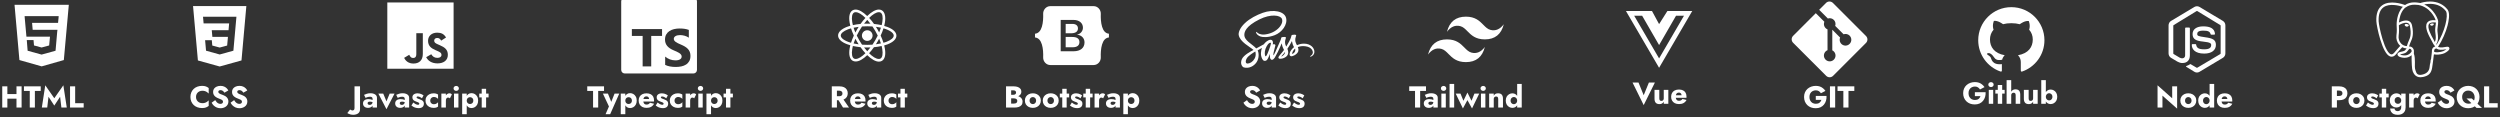 <svg width="660" height="31" viewBox="0 0 660 31" fill="none" xmlns="http://www.w3.org/2000/svg">
<rect x="0" y="0" width="660" height="31" fill="#333333" stroke="none"/>
<g clip-path="url(#clip0_117_230)">
<g clip-path="url(#clip1_117_230)">
<path d="M646.633 12.666C646.621 12.632 646.606 12.598 646.586 12.567C646.47 12.348 646.189 12.282 645.746 12.374C644.369 12.658 643.835 12.483 643.642 12.358C644.76 10.651 645.679 8.59 646.176 6.666C646.402 5.791 646.841 3.73 646.278 2.723C646.242 2.655 646.2 2.589 646.152 2.528C645.078 1.155 643.501 0.418 641.592 0.398C640.346 0.385 639.283 0.686 638.995 0.797C638.852 0.771 638.709 0.748 638.565 0.729C638.204 0.664 637.839 0.628 637.472 0.623C636.487 0.608 635.636 0.843 634.931 1.323C634.216 1.056 630.94 -0.047 628.912 1.389C627.78 2.191 627.257 3.625 627.359 5.651C627.393 6.333 627.781 8.429 628.394 10.437C628.777 11.693 629.176 12.689 629.588 13.422C630.049 14.251 630.527 14.75 631.017 14.914C631.39 15.038 631.961 15.034 632.565 14.307C633.233 13.504 633.891 12.786 634.186 12.468C634.548 12.664 634.941 12.77 635.344 12.782C635.344 12.783 635.344 12.785 635.344 12.786C635.274 12.869 635.206 12.954 635.138 13.04C634.856 13.399 634.797 13.473 633.888 13.661C633.63 13.714 632.943 13.855 632.933 14.337C632.931 14.439 632.96 14.529 633.01 14.609C633.199 14.962 633.778 15.117 633.855 15.137C634.967 15.415 635.942 15.213 636.665 14.571C636.651 16.43 636.729 18.252 636.953 18.811C637.137 19.271 637.588 20.398 639.01 20.398C639.219 20.398 639.449 20.373 639.702 20.319C641.187 20.001 641.831 19.344 642.081 17.898C642.206 17.172 642.416 15.501 642.53 14.48C642.544 14.421 642.56 14.379 642.577 14.366C642.578 14.366 642.635 14.327 642.933 14.392C642.946 14.395 642.958 14.396 642.97 14.398L643.182 14.416L643.194 14.417C643.9 14.449 644.787 14.298 645.304 14.058C645.84 13.809 646.808 13.198 646.633 12.666ZM628.976 10.294C628.356 8.265 627.994 6.224 627.966 5.651C627.875 3.842 628.313 2.582 629.268 1.907C630.798 0.825 633.301 1.457 634.358 1.799C634.355 1.802 634.352 1.804 634.349 1.807C632.663 3.51 632.703 6.42 632.707 6.598C632.707 6.667 632.713 6.764 632.721 6.898C632.75 7.387 632.804 8.298 632.659 9.33C632.525 10.288 632.821 11.226 633.47 11.904C633.537 11.974 633.607 12.04 633.68 12.102C633.391 12.411 632.763 13.095 632.094 13.9C631.621 14.469 631.295 14.36 631.187 14.324C630.861 14.215 630.51 13.834 630.155 13.222C629.756 12.523 629.353 11.529 628.976 10.294ZM633.982 14.534C633.839 14.498 633.709 14.44 633.622 14.386C633.696 14.353 633.82 14.311 634.024 14.269C635.094 14.049 635.259 13.893 635.62 13.435C635.702 13.33 635.796 13.211 635.926 13.066C635.954 13.035 635.975 12.998 635.987 12.958C636.13 12.832 636.214 12.867 636.351 12.924C636.481 12.977 636.608 13.14 636.659 13.319C636.683 13.404 636.711 13.565 636.622 13.69C635.868 14.745 634.77 14.731 633.982 14.534ZM635.727 11.21L635.683 11.328C635.572 11.625 635.469 11.901 635.405 12.164C634.849 12.162 634.308 11.925 633.897 11.495C633.373 10.949 633.136 10.19 633.244 9.411C633.397 8.322 633.341 7.372 633.31 6.863C633.306 6.791 633.302 6.729 633.3 6.679C633.547 6.461 634.688 5.849 635.503 6.036C635.874 6.121 636.101 6.374 636.195 6.809C636.682 9.062 636.259 10.001 635.919 10.756C635.849 10.912 635.783 11.058 635.727 11.21ZM641.863 15.021C641.849 15.168 641.833 15.334 641.812 15.518L641.69 15.883C641.68 15.912 641.675 15.942 641.675 15.973C641.67 16.368 641.63 16.513 641.579 16.697C641.526 16.888 641.466 17.105 641.43 17.578C641.338 18.757 640.698 19.434 639.415 19.709C638.152 19.98 637.928 19.294 637.731 18.691C637.711 18.627 637.689 18.564 637.667 18.502C637.487 18.014 637.508 17.325 637.536 16.372C637.549 15.905 637.515 14.788 637.261 14.167C637.264 13.923 637.269 13.675 637.276 13.424C637.277 13.392 637.273 13.361 637.264 13.33C637.256 13.272 637.243 13.214 637.227 13.157C637.125 12.8 636.876 12.501 636.577 12.378C636.459 12.329 636.241 12.238 635.979 12.305C636.035 12.075 636.132 11.816 636.237 11.534L636.281 11.416C636.33 11.283 636.392 11.145 636.458 10.998C636.814 10.209 637.3 9.127 636.772 6.684C636.574 5.769 635.913 5.322 634.912 5.426C634.311 5.488 633.762 5.73 633.488 5.869C633.433 5.897 633.378 5.926 633.325 5.956C633.401 5.034 633.69 3.311 634.771 2.221C634.851 2.14 634.936 2.063 635.024 1.991C635.067 1.982 635.109 1.964 635.144 1.937C635.771 1.462 636.556 1.228 637.479 1.243C637.82 1.249 638.147 1.272 638.458 1.311C640.074 1.606 641.161 2.517 641.821 3.297C642.5 4.098 642.867 4.906 643.014 5.342C641.911 5.23 641.161 5.447 640.781 5.991C639.953 7.173 641.233 9.468 641.848 10.571C641.961 10.774 642.058 10.948 642.089 11.022C642.289 11.508 642.549 11.832 642.738 12.068C642.796 12.141 642.852 12.211 642.895 12.273C642.561 12.369 641.961 12.591 642.016 13.703C642.005 13.834 641.98 14.076 641.946 14.382C641.908 14.556 641.888 14.766 641.863 15.021ZM642.605 13.67C642.572 12.977 642.83 12.905 643.103 12.828C643.14 12.818 643.178 12.806 643.215 12.794C643.25 12.825 643.288 12.854 643.327 12.88C643.802 13.194 644.646 13.231 645.833 12.992C645.665 13.139 645.4 13.325 645.038 13.493C644.697 13.651 644.125 13.77 643.582 13.796C642.982 13.824 642.677 13.729 642.605 13.67ZM643.08 5.944C643.075 6.236 643.035 6.502 642.992 6.779C642.946 7.077 642.899 7.385 642.887 7.759C642.875 8.123 642.92 8.501 642.964 8.867C643.053 9.606 643.144 10.367 642.792 11.118C642.733 11.015 642.681 10.907 642.635 10.797C642.591 10.691 642.496 10.52 642.364 10.284C641.851 9.364 640.65 7.209 641.265 6.33C641.581 5.878 642.382 5.858 643.08 5.944ZM643.27 11.789C643.247 11.759 643.223 11.729 643.199 11.699L643.17 11.662C643.775 10.663 643.656 9.674 643.551 8.797C643.508 8.437 643.467 8.097 643.477 7.778C643.488 7.44 643.533 7.149 643.576 6.869C643.629 6.523 643.683 6.165 643.669 5.743C643.68 5.699 643.684 5.647 643.678 5.585C643.64 5.18 643.178 3.97 642.237 2.874C641.731 2.285 640.996 1.626 639.996 1.174C640.434 1.086 641.024 1.005 641.683 1.019C643.393 1.057 644.746 1.697 645.704 2.921C645.724 2.948 645.743 2.976 645.759 3.005C646.362 4.135 645.529 8.234 643.27 11.789ZM635.923 6.692C635.902 6.841 635.666 7.044 635.406 7.044C635.383 7.044 635.36 7.042 635.338 7.039C635.182 7.018 635.024 6.919 634.917 6.776C634.878 6.726 634.816 6.628 634.829 6.539C634.833 6.506 634.85 6.457 634.906 6.415C635.004 6.341 635.199 6.313 635.414 6.343C635.677 6.38 635.949 6.505 635.923 6.692ZM642.532 6.349C642.541 6.415 642.491 6.517 642.404 6.608C642.347 6.667 642.228 6.771 642.064 6.794C642.044 6.796 642.023 6.798 642.002 6.798C641.757 6.798 641.551 6.603 641.535 6.488C641.515 6.341 641.755 6.229 642.002 6.195C642.25 6.16 642.511 6.202 642.532 6.349Z" fill="white"/>
</g>
<path d="M615.592 22.797H616.944V28.398H615.592V22.797ZM616.44 23.91V22.797H617.536C618.011 22.797 618.408 22.872 618.728 23.021C619.053 23.166 619.299 23.373 619.464 23.645C619.629 23.918 619.712 24.245 619.712 24.63C619.712 25.003 619.629 25.328 619.464 25.605C619.299 25.878 619.053 26.088 618.728 26.238C618.408 26.381 618.011 26.453 617.536 26.453H616.44V25.341H617.536C617.808 25.341 618.021 25.28 618.176 25.157C618.331 25.035 618.408 24.859 618.408 24.63C618.408 24.395 618.331 24.216 618.176 24.093C618.021 23.971 617.808 23.91 617.536 23.91H616.44ZM619.998 26.558C619.998 26.168 620.089 25.829 620.27 25.541C620.452 25.253 620.702 25.029 621.022 24.869C621.342 24.709 621.702 24.63 622.102 24.63C622.502 24.63 622.86 24.709 623.174 24.869C623.494 25.029 623.745 25.253 623.926 25.541C624.113 25.829 624.206 26.168 624.206 26.558C624.206 26.942 624.113 27.277 623.926 27.566C623.745 27.854 623.494 28.078 623.174 28.238C622.86 28.398 622.502 28.477 622.102 28.477C621.702 28.477 621.342 28.398 621.022 28.238C620.702 28.078 620.452 27.854 620.27 27.566C620.089 27.277 619.998 26.942 619.998 26.558ZM621.238 26.558C621.238 26.75 621.278 26.915 621.358 27.053C621.438 27.187 621.542 27.291 621.67 27.366C621.798 27.44 621.942 27.477 622.102 27.477C622.257 27.477 622.398 27.44 622.526 27.366C622.66 27.291 622.764 27.187 622.838 27.053C622.918 26.915 622.958 26.75 622.958 26.558C622.958 26.366 622.918 26.2 622.838 26.061C622.764 25.923 622.66 25.816 622.526 25.741C622.398 25.667 622.257 25.63 622.102 25.63C621.942 25.63 621.798 25.667 621.67 25.741C621.542 25.816 621.438 25.923 621.358 26.061C621.278 26.2 621.238 26.366 621.238 26.558ZM625.133 27.061C625.32 27.216 625.488 27.339 625.637 27.43C625.792 27.515 625.928 27.576 626.045 27.613C626.162 27.645 626.264 27.662 626.349 27.662C626.472 27.662 626.562 27.635 626.621 27.581C626.68 27.528 626.709 27.459 626.709 27.373C626.709 27.294 626.685 27.227 626.637 27.174C626.589 27.115 626.506 27.059 626.389 27.006C626.277 26.952 626.122 26.896 625.925 26.837C625.749 26.773 625.581 26.699 625.421 26.613C625.266 26.523 625.138 26.403 625.037 26.253C624.936 26.104 624.885 25.912 624.885 25.677C624.885 25.453 624.944 25.264 625.061 25.11C625.184 24.955 625.346 24.837 625.549 24.758C625.757 24.677 625.994 24.637 626.261 24.637C626.474 24.637 626.672 24.662 626.853 24.709C627.04 24.758 627.213 24.822 627.373 24.901C627.538 24.982 627.693 25.075 627.837 25.181L627.405 25.965C627.25 25.822 627.074 25.704 626.877 25.613C626.68 25.517 626.498 25.47 626.333 25.47C626.221 25.47 626.136 25.491 626.077 25.534C626.024 25.576 625.997 25.632 625.997 25.701C625.997 25.782 626.029 25.848 626.093 25.901C626.162 25.955 626.258 26.006 626.381 26.053C626.509 26.096 626.664 26.152 626.845 26.221C627.037 26.291 627.213 26.371 627.373 26.462C627.538 26.552 627.669 26.667 627.765 26.805C627.866 26.944 627.917 27.128 627.917 27.358C627.917 27.752 627.794 28.051 627.549 28.253C627.309 28.451 626.97 28.549 626.533 28.549C626.266 28.549 626.018 28.517 625.789 28.453C625.565 28.395 625.357 28.315 625.165 28.213C624.973 28.107 624.794 27.989 624.629 27.861L625.133 27.061ZM628.149 24.718H630.613V25.718H628.149V24.718ZM628.797 23.438H629.957V28.398H628.797V23.438ZM630.992 28.662H632.16C632.176 28.811 632.219 28.936 632.288 29.038C632.363 29.139 632.462 29.213 632.584 29.262C632.707 29.315 632.846 29.341 633 29.341C633.171 29.341 633.326 29.302 633.464 29.221C633.603 29.147 633.712 29.032 633.792 28.878C633.878 28.728 633.92 28.541 633.92 28.317V24.718H635.08V28.317C635.08 28.787 634.987 29.168 634.8 29.462C634.619 29.755 634.376 29.968 634.072 30.102C633.768 30.24 633.427 30.309 633.048 30.309C632.595 30.309 632.219 30.24 631.92 30.102C631.627 29.963 631.406 29.768 631.256 29.517C631.107 29.272 631.019 28.987 630.992 28.662ZM630.912 26.509C630.912 26.093 630.995 25.747 631.16 25.47C631.331 25.192 631.55 24.984 631.816 24.846C632.083 24.707 632.366 24.637 632.664 24.637C632.974 24.637 633.246 24.712 633.48 24.861C633.72 25.006 633.91 25.216 634.048 25.494C634.187 25.771 634.256 26.11 634.256 26.509C634.256 26.904 634.187 27.243 634.048 27.526C633.91 27.803 633.72 28.016 633.48 28.166C633.246 28.309 632.974 28.381 632.664 28.381C632.366 28.381 632.083 28.312 631.816 28.174C631.55 28.029 631.331 27.819 631.16 27.541C630.995 27.264 630.912 26.92 630.912 26.509ZM632.184 26.509C632.184 26.696 632.224 26.859 632.304 26.997C632.384 27.131 632.491 27.232 632.624 27.302C632.758 27.371 632.904 27.405 633.064 27.405C633.203 27.405 633.336 27.373 633.464 27.309C633.598 27.24 633.707 27.139 633.792 27.006C633.878 26.872 633.92 26.707 633.92 26.509C633.92 26.36 633.894 26.23 633.84 26.117C633.792 26.006 633.726 25.912 633.64 25.837C633.56 25.763 633.47 25.707 633.368 25.669C633.267 25.632 633.166 25.613 633.064 25.613C632.904 25.613 632.758 25.648 632.624 25.718C632.491 25.787 632.384 25.888 632.304 26.021C632.224 26.155 632.184 26.317 632.184 26.509ZM637.203 24.718V28.398H636.011V24.718H637.203ZM638.267 25.965C638.203 25.901 638.134 25.851 638.059 25.814C637.99 25.776 637.902 25.758 637.795 25.758C637.678 25.758 637.574 25.79 637.483 25.854C637.392 25.918 637.323 26.011 637.275 26.134C637.227 26.256 637.203 26.405 637.203 26.581L636.915 26.157C636.915 25.864 636.971 25.603 637.083 25.373C637.2 25.144 637.352 24.963 637.539 24.829C637.726 24.696 637.92 24.63 638.123 24.63C638.256 24.63 638.384 24.656 638.507 24.709C638.63 24.763 638.723 24.837 638.787 24.933L638.267 25.965ZM641.055 28.477C640.628 28.477 640.258 28.4 639.943 28.245C639.634 28.085 639.394 27.861 639.223 27.573C639.052 27.285 638.967 26.947 638.967 26.558C638.967 26.163 639.05 25.822 639.215 25.534C639.38 25.245 639.618 25.024 639.927 24.869C640.242 24.715 640.612 24.637 641.039 24.637C641.466 24.637 641.826 24.712 642.119 24.861C642.412 25.006 642.636 25.216 642.791 25.494C642.946 25.771 643.023 26.107 643.023 26.502C643.023 26.56 643.023 26.619 643.023 26.677C643.023 26.731 643.018 26.776 643.007 26.814H639.647V26.142H641.919L641.631 26.509C641.658 26.472 641.679 26.427 641.695 26.373C641.716 26.315 641.727 26.267 641.727 26.23C641.727 26.07 641.698 25.931 641.639 25.814C641.58 25.696 641.498 25.605 641.391 25.541C641.284 25.477 641.159 25.445 641.015 25.445C640.834 25.445 640.682 25.485 640.559 25.566C640.436 25.645 640.343 25.768 640.279 25.933C640.22 26.093 640.188 26.296 640.183 26.541C640.183 26.765 640.215 26.957 640.279 27.117C640.343 27.277 640.439 27.4 640.567 27.485C640.695 27.566 640.852 27.605 641.039 27.605C641.252 27.605 641.434 27.566 641.583 27.485C641.738 27.405 641.86 27.285 641.951 27.125L643.031 27.39C642.839 27.752 642.578 28.024 642.247 28.206C641.922 28.387 641.524 28.477 641.055 28.477ZM644.505 26.43C644.617 26.632 644.742 26.808 644.881 26.957C645.025 27.107 645.18 27.221 645.345 27.302C645.516 27.381 645.694 27.422 645.881 27.422C646.078 27.422 646.241 27.373 646.369 27.277C646.497 27.176 646.561 27.04 646.561 26.869C646.561 26.726 646.524 26.611 646.449 26.526C646.374 26.435 646.254 26.349 646.089 26.27C645.924 26.189 645.705 26.099 645.433 25.997C645.3 25.95 645.145 25.883 644.969 25.797C644.798 25.712 644.636 25.603 644.481 25.47C644.326 25.331 644.198 25.166 644.097 24.974C643.996 24.776 643.945 24.539 643.945 24.262C643.945 23.931 644.03 23.645 644.201 23.405C644.377 23.166 644.612 22.984 644.905 22.861C645.204 22.733 645.534 22.669 645.897 22.669C646.27 22.669 646.593 22.731 646.865 22.854C647.142 22.976 647.372 23.131 647.553 23.317C647.734 23.504 647.873 23.694 647.969 23.886L646.937 24.462C646.857 24.328 646.764 24.213 646.657 24.117C646.556 24.016 646.441 23.939 646.313 23.886C646.19 23.827 646.057 23.797 645.913 23.797C645.721 23.797 645.574 23.84 645.473 23.925C645.372 24.006 645.321 24.107 645.321 24.23C645.321 24.358 645.369 24.47 645.465 24.566C645.566 24.662 645.708 24.75 645.889 24.829C646.076 24.91 646.3 24.995 646.561 25.085C646.758 25.16 646.942 25.248 647.113 25.349C647.284 25.445 647.433 25.563 647.561 25.701C647.694 25.84 647.798 26 647.873 26.181C647.948 26.363 647.985 26.571 647.985 26.805C647.985 27.088 647.926 27.341 647.809 27.566C647.697 27.784 647.542 27.968 647.345 28.117C647.153 28.267 646.932 28.379 646.681 28.453C646.436 28.534 646.182 28.573 645.921 28.573C645.558 28.573 645.22 28.509 644.905 28.381C644.596 28.248 644.326 28.07 644.097 27.846C643.868 27.622 643.689 27.376 643.561 27.11L644.505 26.43ZM650.001 25.598C650.001 25.96 650.076 26.275 650.225 26.541C650.38 26.808 650.585 27.016 650.841 27.166C651.102 27.309 651.39 27.381 651.705 27.381C652.025 27.381 652.305 27.315 652.545 27.181C652.785 27.048 652.972 26.859 653.105 26.613C653.244 26.363 653.313 26.075 653.313 25.75C653.313 25.413 653.244 25.107 653.105 24.829C652.972 24.552 652.777 24.331 652.521 24.166C652.27 23.995 651.966 23.91 651.609 23.91C651.289 23.91 651.009 23.982 650.769 24.125C650.529 24.27 650.34 24.47 650.201 24.726C650.068 24.976 650.001 25.267 650.001 25.598ZM648.569 25.598C648.569 25.166 648.646 24.771 648.801 24.413C648.956 24.056 649.172 23.747 649.449 23.485C649.726 23.224 650.049 23.024 650.417 22.886C650.785 22.741 651.182 22.669 651.609 22.669C652.041 22.669 652.438 22.741 652.801 22.886C653.164 23.024 653.478 23.224 653.745 23.485C654.017 23.747 654.225 24.056 654.369 24.413C654.518 24.771 654.593 25.166 654.593 25.598C654.593 26.029 654.521 26.427 654.377 26.79C654.233 27.152 654.028 27.467 653.761 27.733C653.494 28 653.177 28.208 652.809 28.358C652.446 28.502 652.046 28.573 651.609 28.573C651.166 28.573 650.761 28.502 650.393 28.358C650.025 28.208 649.702 28 649.425 27.733C649.153 27.467 648.942 27.152 648.793 26.79C648.644 26.427 648.569 26.029 648.569 25.598ZM651.153 25.997H652.553L655.249 28.494H653.801L651.153 25.997ZM655.795 22.797H657.147V27.238H659.395V28.398H655.795V22.797Z" fill="white"/>
<path d="M573.456 22.797H574.76V28.677L570.888 25.245V28.398H569.592V22.517L573.456 25.95V22.797ZM575.608 26.558C575.608 26.168 575.698 25.829 575.88 25.541C576.061 25.253 576.312 25.029 576.632 24.869C576.952 24.709 577.312 24.63 577.712 24.63C578.112 24.63 578.469 24.709 578.784 24.869C579.104 25.029 579.354 25.253 579.536 25.541C579.722 25.829 579.816 26.168 579.816 26.558C579.816 26.942 579.722 27.277 579.536 27.566C579.354 27.854 579.104 28.078 578.784 28.238C578.469 28.398 578.112 28.477 577.712 28.477C577.312 28.477 576.952 28.398 576.632 28.238C576.312 28.078 576.061 27.854 575.88 27.566C575.698 27.277 575.608 26.942 575.608 26.558ZM576.848 26.558C576.848 26.75 576.888 26.915 576.968 27.053C577.048 27.187 577.152 27.291 577.28 27.366C577.408 27.44 577.552 27.477 577.712 27.477C577.866 27.477 578.008 27.44 578.136 27.366C578.269 27.291 578.373 27.187 578.448 27.053C578.528 26.915 578.568 26.75 578.568 26.558C578.568 26.366 578.528 26.2 578.448 26.061C578.373 25.923 578.269 25.816 578.136 25.741C578.008 25.667 577.866 25.63 577.712 25.63C577.552 25.63 577.408 25.667 577.28 25.741C577.152 25.816 577.048 25.923 576.968 26.061C576.888 26.2 576.848 26.366 576.848 26.558ZM583.334 22.157H584.542V28.398H583.334V22.157ZM580.326 26.558C580.326 26.142 580.409 25.792 580.574 25.509C580.745 25.227 580.964 25.011 581.23 24.861C581.497 24.712 581.78 24.637 582.078 24.637C582.388 24.637 582.66 24.715 582.894 24.869C583.134 25.024 583.324 25.245 583.462 25.534C583.601 25.816 583.67 26.157 583.67 26.558C583.67 26.952 583.601 27.294 583.462 27.581C583.324 27.869 583.134 28.091 582.894 28.245C582.66 28.4 582.388 28.477 582.078 28.477C581.78 28.477 581.497 28.403 581.23 28.253C580.964 28.104 580.745 27.888 580.574 27.605C580.409 27.317 580.326 26.968 580.326 26.558ZM581.598 26.558C581.598 26.75 581.638 26.918 581.718 27.061C581.798 27.2 581.905 27.309 582.038 27.39C582.172 27.464 582.318 27.502 582.478 27.502C582.617 27.502 582.75 27.464 582.878 27.39C583.012 27.315 583.121 27.208 583.206 27.07C583.292 26.925 583.334 26.755 583.334 26.558C583.334 26.36 583.292 26.192 583.206 26.053C583.121 25.91 583.012 25.8 582.878 25.726C582.75 25.651 582.617 25.613 582.478 25.613C582.318 25.613 582.172 25.654 582.038 25.733C581.905 25.808 581.798 25.918 581.718 26.061C581.638 26.2 581.598 26.366 581.598 26.558ZM587.352 28.477C586.925 28.477 586.554 28.4 586.24 28.245C585.93 28.085 585.69 27.861 585.52 27.573C585.349 27.285 585.264 26.947 585.264 26.558C585.264 26.163 585.346 25.822 585.512 25.534C585.677 25.245 585.914 25.024 586.224 24.869C586.538 24.715 586.909 24.637 587.336 24.637C587.762 24.637 588.122 24.712 588.416 24.861C588.709 25.006 588.933 25.216 589.088 25.494C589.242 25.771 589.32 26.107 589.32 26.502C589.32 26.56 589.32 26.619 589.32 26.677C589.32 26.731 589.314 26.776 589.304 26.814H585.944V26.142H588.216L587.928 26.509C587.954 26.472 587.976 26.427 587.992 26.373C588.013 26.315 588.024 26.267 588.024 26.23C588.024 26.07 587.994 25.931 587.936 25.814C587.877 25.696 587.794 25.605 587.688 25.541C587.581 25.477 587.456 25.445 587.312 25.445C587.13 25.445 586.978 25.485 586.856 25.566C586.733 25.645 586.64 25.768 586.576 25.933C586.517 26.093 586.485 26.296 586.48 26.541C586.48 26.765 586.512 26.957 586.576 27.117C586.64 27.277 586.736 27.4 586.864 27.485C586.992 27.566 587.149 27.605 587.336 27.605C587.549 27.605 587.73 27.566 587.88 27.485C588.034 27.405 588.157 27.285 588.248 27.125L589.328 27.39C589.136 27.752 588.874 28.024 588.544 28.206C588.218 28.387 587.821 28.477 587.352 28.477Z" fill="white"/>
<path d="M579.997 19.148C579.768 19.147 579.543 19.085 579.347 18.968L577.277 17.701C576.968 17.522 577.12 17.458 577.221 17.422C577.634 17.274 577.757 17.201 578.195 16.942C578.243 16.916 578.303 16.925 578.35 16.954L579.901 17.872C579.959 17.906 580.04 17.906 580.094 17.872L586.156 14.269C586.213 14.235 586.25 14.166 586.25 14.096V6.799C586.25 6.726 586.213 6.658 586.154 6.622L580.095 2.924C580.037 2.889 579.961 2.889 579.904 2.924L573.848 6.623C573.788 6.658 573.75 6.728 573.75 6.799V14.096C573.75 14.166 573.788 14.233 573.847 14.267L575.407 15.204C576.329 15.68 576.875 15.197 576.875 14.633V7.457C576.875 7.353 576.955 7.272 577.055 7.272H577.946C578.044 7.272 578.125 7.353 578.125 7.457V14.633C578.125 15.905 577.369 16.635 576.203 16.635C575.846 16.635 575.563 16.635 574.775 16.233L573.151 15.265C572.749 15.025 572.5 14.576 572.5 14.095V6.694C572.5 6.213 572.749 5.765 573.151 5.525L579.35 1.82C579.741 1.59 580.263 1.59 580.652 1.82L586.849 5.525C587.251 5.766 587.5 6.214 587.5 6.694V14.095C587.5 14.576 587.251 15.023 586.849 15.265L580.652 18.967C580.454 19.085 580.229 19.147 579.999 19.147L579.997 19.148Z" fill="white"/>
<path d="M581.912 14.147C579.388 14.147 578.63 12.913 578.63 11.832C578.63 11.729 578.71 11.647 578.809 11.647H579.61C579.699 11.647 579.775 11.714 579.788 11.804C579.909 12.648 580.443 13.021 581.91 13.021C583.215 13.021 583.75 12.617 583.75 11.9C583.75 11.487 583.615 11.181 581.586 10.975C579.889 10.801 578.84 10.413 578.84 9.01C578.84 7.716 579.894 6.96 581.662 6.96C583.463 6.96 584.648 7.507 584.754 8.945C584.758 8.998 584.74 9.048 584.706 9.088C584.672 9.125 584.625 9.147 584.575 9.147H583.77C583.687 9.147 583.613 9.086 583.596 9.002C583.424 8.34 582.933 8.088 581.66 8.088C580.235 8.088 580.069 8.586 580.069 8.971C580.069 9.439 580.265 9.574 582.189 9.837C584.094 10.098 584.999 10.467 584.999 11.851C584.999 13.249 583.874 14.147 581.91 14.147L581.912 14.147Z" fill="white"/>
<path d="M530.992 1.888C526.162 1.886 522.25 5.796 522.25 10.622C522.25 14.438 524.697 17.683 528.105 18.874C528.564 18.989 528.494 18.663 528.494 18.44V16.927C525.844 17.237 525.736 15.483 525.559 15.19C525.199 14.577 524.35 14.421 524.604 14.128C525.207 13.817 525.822 14.206 526.535 15.259C527.051 16.023 528.057 15.894 528.566 15.767C528.678 15.308 528.916 14.898 529.244 14.579C526.498 14.087 525.354 12.411 525.354 10.419C525.354 9.452 525.672 8.563 526.297 7.847C525.898 6.665 526.334 5.653 526.393 5.503C527.527 5.401 528.707 6.315 528.799 6.388C529.443 6.214 530.18 6.122 531.004 6.122C531.832 6.122 532.57 6.218 533.221 6.394C533.441 6.226 534.535 5.44 535.59 5.536C535.646 5.687 536.072 6.675 535.697 7.841C536.33 8.56 536.652 9.456 536.652 10.425C536.652 12.421 535.5 14.099 532.746 14.583C532.982 14.815 533.169 15.092 533.297 15.397C533.425 15.702 533.49 16.029 533.49 16.36V18.558C533.506 18.733 533.49 18.907 533.783 18.907C537.242 17.741 539.732 14.474 539.732 10.624C539.732 5.796 535.818 1.888 530.992 1.888Z" fill="white"/>
<path d="M521.368 25.373V24.334H524.2C524.227 24.782 524.181 25.2 524.064 25.59C523.947 25.979 523.765 26.323 523.52 26.622C523.275 26.92 522.968 27.155 522.6 27.326C522.232 27.491 521.811 27.573 521.336 27.573C520.888 27.573 520.477 27.504 520.104 27.366C519.731 27.221 519.408 27.019 519.136 26.758C518.864 26.491 518.651 26.176 518.496 25.814C518.347 25.445 518.272 25.04 518.272 24.598C518.272 24.155 518.349 23.755 518.504 23.398C518.659 23.035 518.877 22.726 519.16 22.47C519.443 22.213 519.773 22.016 520.152 21.878C520.531 21.739 520.941 21.669 521.384 21.669C521.779 21.669 522.133 21.726 522.448 21.837C522.763 21.95 523.04 22.107 523.28 22.309C523.525 22.507 523.736 22.736 523.912 22.997L522.712 23.622C522.584 23.398 522.411 23.213 522.192 23.07C521.979 22.92 521.709 22.846 521.384 22.846C521.075 22.846 520.789 22.915 520.528 23.053C520.272 23.192 520.067 23.392 519.912 23.654C519.763 23.91 519.688 24.224 519.688 24.598C519.688 24.965 519.76 25.285 519.904 25.558C520.053 25.824 520.253 26.032 520.504 26.181C520.76 26.326 521.053 26.398 521.384 26.398C521.587 26.398 521.771 26.373 521.936 26.326C522.101 26.272 522.243 26.2 522.36 26.11C522.477 26.014 522.576 25.904 522.656 25.782C522.741 25.654 522.808 25.517 522.856 25.373H521.368ZM524.916 22.334C524.916 22.142 524.985 21.987 525.124 21.869C525.262 21.747 525.428 21.686 525.62 21.686C525.817 21.686 525.982 21.747 526.116 21.869C526.254 21.987 526.324 22.142 526.324 22.334C526.324 22.526 526.254 22.683 526.116 22.805C525.982 22.928 525.817 22.989 525.62 22.989C525.428 22.989 525.262 22.928 525.124 22.805C524.985 22.683 524.916 22.526 524.916 22.334ZM525.036 23.718H526.204V27.398H525.036V23.718ZM526.767 23.718H529.231V24.718H526.767V23.718ZM527.415 22.438H528.575V27.398H527.415V22.438ZM530.961 21.157V27.398H529.745V21.157H530.961ZM532.137 25.157C532.137 24.939 532.097 24.771 532.017 24.654C531.937 24.536 531.799 24.477 531.601 24.477C531.473 24.477 531.361 24.507 531.265 24.566C531.169 24.619 531.095 24.696 531.041 24.797C530.988 24.893 530.961 25.014 530.961 25.157H530.753C530.753 24.864 530.801 24.6 530.897 24.366C530.993 24.125 531.137 23.936 531.329 23.797C531.527 23.654 531.777 23.581 532.081 23.581C532.385 23.581 532.628 23.635 532.809 23.741C532.996 23.848 533.132 24.006 533.217 24.213C533.303 24.422 533.345 24.677 533.345 24.982V27.398H532.137V25.157ZM535.564 25.957C535.564 26.171 535.604 26.339 535.684 26.462C535.764 26.579 535.903 26.637 536.1 26.637C536.233 26.637 536.345 26.611 536.436 26.558C536.532 26.504 536.607 26.427 536.66 26.326C536.713 26.224 536.74 26.102 536.74 25.957V23.718H537.948V27.398H536.74V26.846C536.628 27.043 536.481 27.2 536.3 27.317C536.119 27.43 535.892 27.485 535.62 27.485C535.161 27.485 534.825 27.363 534.612 27.117C534.404 26.867 534.3 26.523 534.3 26.085V23.718H535.564V25.957ZM540.102 21.157V27.398H538.894V21.157H540.102ZM543.11 25.558C543.11 25.968 543.024 26.317 542.854 26.605C542.688 26.888 542.472 27.104 542.206 27.253C541.944 27.403 541.662 27.477 541.358 27.477C541.054 27.477 540.782 27.4 540.542 27.245C540.302 27.091 540.112 26.869 539.974 26.581C539.835 26.294 539.766 25.952 539.766 25.558C539.766 25.157 539.835 24.816 539.974 24.534C540.112 24.245 540.302 24.024 540.542 23.869C540.782 23.715 541.054 23.637 541.358 23.637C541.662 23.637 541.944 23.712 542.206 23.861C542.472 24.011 542.688 24.227 542.854 24.509C543.024 24.792 543.11 25.142 543.11 25.558ZM541.838 25.558C541.838 25.366 541.798 25.2 541.718 25.061C541.638 24.918 541.531 24.808 541.398 24.733C541.264 24.654 541.118 24.613 540.958 24.613C540.819 24.613 540.683 24.651 540.55 24.726C540.422 24.8 540.315 24.91 540.23 25.053C540.144 25.192 540.102 25.36 540.102 25.558C540.102 25.755 540.144 25.925 540.23 26.07C540.315 26.208 540.422 26.315 540.55 26.39C540.683 26.464 540.819 26.502 540.958 26.502C541.118 26.502 541.264 26.464 541.398 26.39C541.531 26.309 541.638 26.2 541.718 26.061C541.798 25.918 541.838 25.75 541.838 25.558Z" fill="white"/>
<path d="M479.368 26.373V25.334H482.2C482.227 25.782 482.181 26.2 482.064 26.59C481.947 26.979 481.765 27.323 481.52 27.622C481.275 27.92 480.968 28.155 480.6 28.326C480.232 28.491 479.811 28.573 479.336 28.573C478.888 28.573 478.477 28.504 478.104 28.366C477.731 28.221 477.408 28.019 477.136 27.758C476.864 27.491 476.651 27.176 476.496 26.814C476.347 26.445 476.272 26.04 476.272 25.598C476.272 25.155 476.349 24.755 476.504 24.398C476.659 24.035 476.877 23.726 477.16 23.47C477.443 23.213 477.773 23.016 478.152 22.878C478.531 22.739 478.941 22.669 479.384 22.669C479.779 22.669 480.133 22.726 480.448 22.837C480.763 22.95 481.04 23.107 481.28 23.309C481.525 23.507 481.736 23.736 481.912 23.997L480.712 24.622C480.584 24.398 480.411 24.213 480.192 24.07C479.979 23.92 479.709 23.846 479.384 23.846C479.075 23.846 478.789 23.915 478.528 24.053C478.272 24.192 478.067 24.392 477.912 24.654C477.763 24.91 477.688 25.224 477.688 25.598C477.688 25.965 477.76 26.285 477.904 26.558C478.053 26.824 478.253 27.032 478.504 27.181C478.76 27.326 479.053 27.398 479.384 27.398C479.587 27.398 479.771 27.373 479.936 27.326C480.101 27.272 480.243 27.2 480.36 27.11C480.477 27.014 480.576 26.904 480.656 26.782C480.741 26.654 480.808 26.517 480.856 26.373H479.368ZM483.108 22.797H484.484V28.398H483.108V22.797ZM485.11 24.006V22.797H489.542V24.006H487.998V28.398H486.646V24.006H485.11Z" fill="white"/>
<g clip-path="url(#clip2_117_230)">
<path d="M492.623 9.506L483.89 0.775C483.77 0.655 483.628 0.56 483.472 0.496C483.316 0.431 483.149 0.398 482.979 0.398C482.81 0.398 482.643 0.431 482.487 0.496C482.33 0.56 482.188 0.655 482.069 0.775L480.256 2.587L482.556 4.887C482.828 4.795 483.119 4.78 483.398 4.846C483.678 4.911 483.933 5.053 484.135 5.257C484.337 5.46 484.477 5.716 484.541 5.996C484.604 6.275 484.588 6.567 484.494 6.837L486.71 9.055C487.038 8.939 487.395 8.939 487.723 9.054C488.052 9.169 488.331 9.392 488.515 9.687C488.7 9.981 488.778 10.33 488.738 10.675C488.698 11.021 488.541 11.342 488.294 11.586C488.043 11.838 487.714 11.995 487.36 12.031C487.007 12.066 486.652 11.978 486.357 11.781C486.062 11.584 485.844 11.291 485.74 10.951C485.637 10.612 485.655 10.247 485.791 9.919L483.725 7.851V13.292C484.039 13.448 484.29 13.706 484.437 14.025C484.584 14.343 484.617 14.702 484.531 15.041C484.445 15.381 484.245 15.681 483.965 15.892C483.685 16.102 483.341 16.21 482.99 16.197C482.64 16.185 482.305 16.053 482.04 15.823C481.776 15.593 481.598 15.28 481.536 14.935C481.475 14.59 481.534 14.234 481.703 13.927C481.872 13.62 482.141 13.38 482.465 13.247V7.756C482.278 7.679 482.108 7.567 481.964 7.424C481.821 7.281 481.708 7.111 481.63 6.925C481.553 6.738 481.513 6.537 481.514 6.335C481.514 6.133 481.554 5.933 481.633 5.746L479.366 3.479L473.379 9.466C473.259 9.586 473.164 9.728 473.099 9.884C473.035 10.04 473.001 10.208 473.001 10.377C473.001 10.546 473.035 10.713 473.099 10.87C473.164 11.026 473.259 11.168 473.379 11.287L482.111 20.02C482.231 20.14 482.373 20.234 482.529 20.299C482.685 20.364 482.853 20.397 483.022 20.397C483.191 20.397 483.358 20.364 483.515 20.299C483.671 20.234 483.813 20.14 483.933 20.02L492.624 11.329C492.865 11.087 493.001 10.759 493.001 10.418C493.001 10.077 492.865 9.749 492.624 9.507" fill="white"/>
</g>
<path d="M433.936 25.142L435.304 21.797H436.888L433.936 27.75L430.992 21.797H432.568L433.936 25.142ZM438.056 25.957C438.056 26.171 438.096 26.339 438.176 26.462C438.256 26.579 438.395 26.637 438.592 26.637C438.726 26.637 438.838 26.611 438.928 26.558C439.024 26.504 439.099 26.427 439.152 26.326C439.206 26.224 439.232 26.102 439.232 25.957V23.718H440.44V27.398H439.232V26.846C439.12 27.043 438.974 27.2 438.792 27.317C438.611 27.43 438.384 27.485 438.112 27.485C437.654 27.485 437.318 27.363 437.104 27.117C436.896 26.867 436.792 26.523 436.792 26.085V23.718H438.056V25.957ZM443.266 27.477C442.839 27.477 442.469 27.4 442.154 27.245C441.845 27.085 441.605 26.861 441.434 26.573C441.263 26.285 441.178 25.947 441.178 25.558C441.178 25.163 441.261 24.822 441.426 24.534C441.591 24.245 441.829 24.024 442.138 23.869C442.453 23.715 442.823 23.637 443.25 23.637C443.677 23.637 444.037 23.712 444.33 23.861C444.623 24.006 444.847 24.216 445.002 24.494C445.157 24.771 445.234 25.107 445.234 25.502C445.234 25.56 445.234 25.619 445.234 25.677C445.234 25.731 445.229 25.776 445.218 25.814H441.858V25.142H444.13L443.842 25.509C443.869 25.472 443.89 25.427 443.906 25.373C443.927 25.315 443.938 25.267 443.938 25.23C443.938 25.07 443.909 24.931 443.85 24.814C443.791 24.696 443.709 24.605 443.602 24.541C443.495 24.477 443.37 24.445 443.226 24.445C443.045 24.445 442.893 24.485 442.77 24.566C442.647 24.645 442.554 24.768 442.49 24.933C442.431 25.093 442.399 25.296 442.394 25.541C442.394 25.765 442.426 25.957 442.49 26.117C442.554 26.277 442.65 26.4 442.778 26.485C442.906 26.566 443.063 26.605 443.25 26.605C443.463 26.605 443.645 26.566 443.794 26.485C443.949 26.405 444.071 26.285 444.162 26.125L445.242 26.39C445.05 26.752 444.789 27.024 444.458 27.206C444.133 27.387 443.735 27.477 443.266 27.477Z" fill="white"/>
<path d="M443.191 2.909H440.188L438 6.37L436.125 2.909H429.25L438 17.898L446.75 2.909H443.191ZM431.426 4.159H433.527L438 11.901L442.469 4.159H444.57L438 15.417L431.426 4.159Z" fill="white"/>
<path d="M372.032 24.006V22.797H376.464V24.006H374.92V28.398H373.568V24.006H372.032ZM377.096 27.245C377.096 27.341 377.12 27.424 377.168 27.494C377.216 27.558 377.28 27.608 377.36 27.645C377.44 27.677 377.528 27.694 377.624 27.694C377.762 27.694 377.89 27.664 378.008 27.605C378.125 27.547 378.221 27.459 378.296 27.341C378.37 27.224 378.408 27.08 378.408 26.91L378.536 27.39C378.536 27.624 378.472 27.824 378.344 27.989C378.216 28.149 378.05 28.272 377.848 28.358C377.645 28.438 377.426 28.477 377.192 28.477C376.957 28.477 376.738 28.435 376.536 28.349C376.338 28.259 376.178 28.125 376.056 27.95C375.938 27.773 375.88 27.56 375.88 27.309C375.88 26.957 376.005 26.68 376.256 26.477C376.506 26.27 376.861 26.166 377.32 26.166C377.544 26.166 377.744 26.187 377.92 26.23C378.101 26.272 378.256 26.326 378.384 26.39C378.512 26.453 378.608 26.52 378.672 26.59V27.125C378.544 27.029 378.394 26.957 378.224 26.91C378.058 26.856 377.882 26.829 377.696 26.829C377.552 26.829 377.437 26.846 377.352 26.878C377.266 26.91 377.202 26.957 377.16 27.021C377.117 27.08 377.096 27.155 377.096 27.245ZM376.56 25.846L376.152 25.038C376.36 24.936 376.61 24.84 376.904 24.75C377.197 24.659 377.517 24.613 377.864 24.613C378.189 24.613 378.48 24.662 378.736 24.758C378.992 24.848 379.194 24.982 379.344 25.157C379.493 25.334 379.568 25.549 379.568 25.805V28.398H378.408V26.078C378.408 25.987 378.392 25.91 378.36 25.846C378.333 25.776 378.29 25.718 378.232 25.669C378.173 25.622 378.098 25.587 378.008 25.566C377.922 25.544 377.824 25.534 377.712 25.534C377.546 25.534 377.384 25.552 377.224 25.59C377.069 25.627 376.933 25.672 376.816 25.726C376.698 25.773 376.613 25.814 376.56 25.846ZM380.4 23.334C380.4 23.142 380.469 22.987 380.608 22.869C380.747 22.747 380.912 22.686 381.104 22.686C381.301 22.686 381.467 22.747 381.6 22.869C381.739 22.987 381.808 23.142 381.808 23.334C381.808 23.526 381.739 23.683 381.6 23.805C381.467 23.928 381.301 23.989 381.104 23.989C380.912 23.989 380.747 23.928 380.608 23.805C380.469 23.683 380.4 23.526 380.4 23.334ZM380.52 24.718H381.688V28.398H380.52V24.718ZM382.683 22.157H383.899V28.398H382.683V22.157ZM384.311 24.718H385.575L386.343 26.605L387.399 24.438L388.479 26.605L389.247 24.718H390.511L388.615 28.63L387.399 26.438L386.207 28.63L384.311 24.718ZM390.853 23.334C390.853 23.142 390.922 22.987 391.061 22.869C391.2 22.747 391.365 22.686 391.557 22.686C391.754 22.686 391.92 22.747 392.053 22.869C392.192 22.987 392.261 23.142 392.261 23.334C392.261 23.526 392.192 23.683 392.053 23.805C391.92 23.928 391.754 23.989 391.557 23.989C391.365 23.989 391.2 23.928 391.061 23.805C390.922 23.683 390.853 23.526 390.853 23.334ZM390.973 24.718H392.141V28.398H390.973V24.718ZM395.528 26.157C395.528 25.939 395.485 25.771 395.4 25.654C395.32 25.536 395.184 25.477 394.992 25.477C394.864 25.477 394.752 25.504 394.656 25.558C394.56 25.611 394.485 25.688 394.432 25.79C394.379 25.891 394.352 26.014 394.352 26.157V28.398H393.136V24.718H394.352V25.27C394.459 25.067 394.603 24.91 394.784 24.797C394.971 24.686 395.2 24.63 395.472 24.63C395.931 24.63 396.264 24.752 396.472 24.997C396.68 25.243 396.784 25.587 396.784 26.029V28.398H395.528V26.157ZM400.53 22.157H401.738V28.398H400.53V22.157ZM397.522 26.558C397.522 26.142 397.604 25.792 397.77 25.509C397.94 25.227 398.159 25.011 398.426 24.861C398.692 24.712 398.975 24.637 399.274 24.637C399.583 24.637 399.855 24.715 400.09 24.869C400.33 25.024 400.519 25.245 400.658 25.534C400.796 25.816 400.866 26.157 400.866 26.558C400.866 26.952 400.796 27.294 400.658 27.581C400.519 27.869 400.33 28.091 400.09 28.245C399.855 28.4 399.583 28.477 399.274 28.477C398.975 28.477 398.692 28.403 398.426 28.253C398.159 28.104 397.94 27.888 397.77 27.605C397.604 27.317 397.522 26.968 397.522 26.558ZM398.794 26.558C398.794 26.75 398.834 26.918 398.914 27.061C398.994 27.2 399.1 27.309 399.234 27.39C399.367 27.464 399.514 27.502 399.674 27.502C399.812 27.502 399.946 27.464 400.074 27.39C400.207 27.315 400.316 27.208 400.402 27.07C400.487 26.925 400.53 26.755 400.53 26.558C400.53 26.36 400.487 26.192 400.402 26.053C400.316 25.91 400.207 25.8 400.074 25.726C399.946 25.651 399.812 25.613 399.674 25.613C399.514 25.613 399.367 25.654 399.234 25.733C399.1 25.808 398.994 25.918 398.914 26.061C398.834 26.2 398.794 26.366 398.794 26.558Z" fill="white"/>
<g clip-path="url(#clip3_117_230)">
<path d="M387.001 4.397C384.334 4.397 382.668 5.731 382.001 8.397C383.001 7.064 384.167 6.564 385.501 6.897C386.262 7.087 386.805 7.639 387.407 8.251C388.388 9.246 389.522 10.398 392.001 10.398C394.667 10.398 396.334 9.064 397.001 6.397C396.001 7.731 394.834 8.231 393.501 7.897C392.74 7.707 392.197 7.156 391.594 6.544C390.614 5.549 389.48 4.397 387.001 4.397ZM382.001 10.398C379.334 10.398 377.668 11.731 377.001 14.398C378.001 13.064 379.168 12.564 380.501 12.898C381.262 13.088 381.805 13.639 382.407 14.251C383.388 15.246 384.523 16.398 387.001 16.398C389.667 16.398 391.334 15.064 392.001 12.398C391.001 13.731 389.834 14.231 388.501 13.898C387.74 13.707 387.197 13.156 386.594 12.544C385.614 11.549 384.48 10.398 382.001 10.398Z" fill="white"/>
</g>
<path d="M329.208 26.43C329.32 26.632 329.445 26.808 329.584 26.957C329.728 27.107 329.883 27.221 330.048 27.302C330.219 27.381 330.397 27.422 330.584 27.422C330.781 27.422 330.944 27.373 331.072 27.277C331.2 27.176 331.264 27.04 331.264 26.869C331.264 26.726 331.227 26.611 331.152 26.526C331.077 26.435 330.957 26.349 330.792 26.27C330.627 26.189 330.408 26.099 330.136 25.997C330.003 25.95 329.848 25.883 329.672 25.797C329.501 25.712 329.339 25.603 329.184 25.47C329.029 25.331 328.901 25.166 328.8 24.974C328.699 24.776 328.648 24.539 328.648 24.262C328.648 23.931 328.733 23.645 328.904 23.405C329.08 23.166 329.315 22.984 329.608 22.861C329.907 22.733 330.237 22.669 330.6 22.669C330.973 22.669 331.296 22.731 331.568 22.854C331.845 22.976 332.075 23.131 332.256 23.317C332.437 23.504 332.576 23.694 332.672 23.886L331.64 24.462C331.56 24.328 331.467 24.213 331.36 24.117C331.259 24.016 331.144 23.939 331.016 23.886C330.893 23.827 330.76 23.797 330.616 23.797C330.424 23.797 330.277 23.84 330.176 23.925C330.075 24.006 330.024 24.107 330.024 24.23C330.024 24.358 330.072 24.47 330.168 24.566C330.269 24.662 330.411 24.75 330.592 24.829C330.779 24.91 331.003 24.995 331.264 25.085C331.461 25.16 331.645 25.248 331.816 25.349C331.987 25.445 332.136 25.563 332.264 25.701C332.397 25.84 332.501 26 332.576 26.181C332.651 26.363 332.688 26.571 332.688 26.805C332.688 27.088 332.629 27.341 332.512 27.566C332.4 27.784 332.245 27.968 332.048 28.117C331.856 28.267 331.635 28.379 331.384 28.453C331.139 28.534 330.885 28.573 330.624 28.573C330.261 28.573 329.923 28.509 329.608 28.381C329.299 28.248 329.029 28.07 328.8 27.846C328.571 27.622 328.392 27.376 328.264 27.11L329.208 26.43ZM334.408 27.245C334.408 27.341 334.432 27.424 334.48 27.494C334.528 27.558 334.592 27.608 334.672 27.645C334.752 27.677 334.84 27.694 334.936 27.694C335.075 27.694 335.203 27.664 335.32 27.605C335.437 27.547 335.533 27.459 335.608 27.341C335.683 27.224 335.72 27.08 335.72 26.91L335.848 27.39C335.848 27.624 335.784 27.824 335.656 27.989C335.528 28.149 335.363 28.272 335.16 28.358C334.957 28.438 334.739 28.477 334.504 28.477C334.269 28.477 334.051 28.435 333.848 28.349C333.651 28.259 333.491 28.125 333.368 27.95C333.251 27.773 333.192 27.56 333.192 27.309C333.192 26.957 333.317 26.68 333.568 26.477C333.819 26.27 334.173 26.166 334.632 26.166C334.856 26.166 335.056 26.187 335.232 26.23C335.413 26.272 335.568 26.326 335.696 26.39C335.824 26.453 335.92 26.52 335.984 26.59V27.125C335.856 27.029 335.707 26.957 335.536 26.91C335.371 26.856 335.195 26.829 335.008 26.829C334.864 26.829 334.749 26.846 334.664 26.878C334.579 26.91 334.515 26.957 334.472 27.021C334.429 27.08 334.408 27.155 334.408 27.245ZM333.872 25.846L333.464 25.038C333.672 24.936 333.923 24.84 334.216 24.75C334.509 24.659 334.829 24.613 335.176 24.613C335.501 24.613 335.792 24.662 336.048 24.758C336.304 24.848 336.507 24.982 336.656 25.157C336.805 25.334 336.88 25.549 336.88 25.805V28.398H335.72V26.078C335.72 25.987 335.704 25.91 335.672 25.846C335.645 25.776 335.603 25.718 335.544 25.669C335.485 25.622 335.411 25.587 335.32 25.566C335.235 25.544 335.136 25.534 335.024 25.534C334.859 25.534 334.696 25.552 334.536 25.59C334.381 25.627 334.245 25.672 334.128 25.726C334.011 25.773 333.925 25.814 333.872 25.846ZM337.985 27.061C338.171 27.216 338.339 27.339 338.488 27.43C338.643 27.515 338.779 27.576 338.897 27.613C339.014 27.645 339.115 27.662 339.201 27.662C339.323 27.662 339.414 27.635 339.473 27.581C339.531 27.528 339.561 27.459 339.561 27.373C339.561 27.294 339.537 27.227 339.489 27.174C339.441 27.115 339.358 27.059 339.241 27.006C339.129 26.952 338.974 26.896 338.777 26.837C338.601 26.773 338.433 26.699 338.273 26.613C338.118 26.523 337.99 26.403 337.889 26.253C337.787 26.104 337.737 25.912 337.737 25.677C337.737 25.453 337.795 25.264 337.913 25.11C338.035 24.955 338.198 24.837 338.401 24.758C338.609 24.677 338.846 24.637 339.113 24.637C339.326 24.637 339.523 24.662 339.705 24.709C339.891 24.758 340.065 24.822 340.225 24.901C340.39 24.982 340.545 25.075 340.689 25.181L340.257 25.965C340.102 25.822 339.926 25.704 339.729 25.613C339.531 25.517 339.35 25.47 339.185 25.47C339.073 25.47 338.987 25.491 338.929 25.534C338.875 25.576 338.849 25.632 338.849 25.701C338.849 25.782 338.881 25.848 338.945 25.901C339.014 25.955 339.11 26.006 339.233 26.053C339.361 26.096 339.515 26.152 339.697 26.221C339.889 26.291 340.065 26.371 340.225 26.462C340.39 26.552 340.521 26.667 340.617 26.805C340.718 26.944 340.769 27.128 340.769 27.358C340.769 27.752 340.646 28.051 340.401 28.253C340.161 28.451 339.822 28.549 339.385 28.549C339.118 28.549 338.87 28.517 338.641 28.453C338.417 28.395 338.209 28.315 338.017 28.213C337.825 28.107 337.646 27.989 337.481 27.861L337.985 27.061ZM341.633 27.061C341.82 27.216 341.988 27.339 342.137 27.43C342.292 27.515 342.428 27.576 342.545 27.613C342.662 27.645 342.764 27.662 342.849 27.662C342.972 27.662 343.062 27.635 343.121 27.581C343.18 27.528 343.209 27.459 343.209 27.373C343.209 27.294 343.185 27.227 343.137 27.174C343.089 27.115 343.006 27.059 342.889 27.006C342.777 26.952 342.622 26.896 342.425 26.837C342.249 26.773 342.081 26.699 341.921 26.613C341.766 26.523 341.638 26.403 341.537 26.253C341.436 26.104 341.385 25.912 341.385 25.677C341.385 25.453 341.444 25.264 341.561 25.11C341.684 24.955 341.846 24.837 342.049 24.758C342.257 24.677 342.494 24.637 342.761 24.637C342.974 24.637 343.172 24.662 343.353 24.709C343.54 24.758 343.713 24.822 343.873 24.901C344.038 24.982 344.193 25.075 344.337 25.181L343.905 25.965C343.75 25.822 343.574 25.704 343.377 25.613C343.18 25.517 342.998 25.47 342.833 25.47C342.721 25.47 342.636 25.491 342.577 25.534C342.524 25.576 342.497 25.632 342.497 25.701C342.497 25.782 342.529 25.848 342.593 25.901C342.662 25.955 342.758 26.006 342.881 26.053C343.009 26.096 343.164 26.152 343.345 26.221C343.537 26.291 343.713 26.371 343.873 26.462C344.038 26.552 344.169 26.667 344.265 26.805C344.366 26.944 344.417 27.128 344.417 27.358C344.417 27.752 344.294 28.051 344.049 28.253C343.809 28.451 343.47 28.549 343.033 28.549C342.766 28.549 342.518 28.517 342.289 28.453C342.065 28.395 341.857 28.315 341.665 28.213C341.473 28.107 341.294 27.989 341.129 27.861L341.633 27.061Z" fill="white"/>
<path d="M336.432 14.239C336.423 14.258 336.414 14.273 336.432 14.239ZM344.218 11.52C343.589 11.52 342.969 11.664 342.405 11.942C342.221 11.57 342.03 11.245 341.999 11.001C341.962 10.717 341.921 10.548 341.965 10.211C342.008 9.873 342.205 9.395 342.202 9.361C342.199 9.326 342.158 9.154 341.755 9.151C341.352 9.148 341.005 9.229 340.965 9.336C340.894 9.53 340.838 9.729 340.799 9.932C340.727 10.298 339.993 11.604 339.578 12.286C339.44 12.02 339.325 11.786 339.3 11.598C339.262 11.314 339.222 11.145 339.265 10.807C339.309 10.47 339.506 9.992 339.503 9.957C339.5 9.923 339.459 9.751 339.056 9.748C338.653 9.745 338.306 9.826 338.266 9.932C338.225 10.039 338.181 10.289 338.1 10.529C338.019 10.77 337.041 12.945 336.785 13.511C336.654 13.798 336.541 14.029 336.46 14.186C336.447 14.211 336.438 14.226 336.432 14.239C336.441 14.223 336.447 14.207 336.447 14.214C336.379 14.348 336.338 14.423 336.338 14.423V14.426C336.285 14.526 336.226 14.617 336.197 14.617C336.179 14.617 336.138 14.354 336.207 13.995C336.354 13.239 336.701 12.064 336.697 12.023C336.694 12.001 336.763 11.798 336.469 11.689C336.185 11.586 336.082 11.758 336.057 11.758C336.032 11.758 336.013 11.82 336.013 11.82C336.013 11.82 336.329 10.495 335.407 10.495C334.832 10.495 334.032 11.126 333.639 11.698C333.392 11.832 332.858 12.123 332.295 12.432C332.08 12.551 331.858 12.673 331.648 12.789C331.633 12.773 331.62 12.758 331.605 12.742C330.486 11.548 328.421 10.704 328.509 9.101C328.54 8.517 328.743 6.982 332.48 5.12C335.542 3.595 337.991 4.014 338.412 4.945C339.018 6.273 337.103 8.745 333.923 9.101C332.711 9.236 332.073 8.767 331.914 8.592C331.748 8.407 331.723 8.398 331.661 8.432C331.558 8.489 331.623 8.651 331.661 8.748C331.755 8.995 332.145 9.432 332.811 9.651C333.395 9.842 334.816 9.948 336.535 9.282C338.465 8.539 339.968 6.467 339.527 4.732C339.079 2.97 336.156 2.392 333.393 3.373C331.746 3.957 329.966 4.876 328.685 6.073C327.163 7.498 326.92 8.739 327.02 9.257C327.376 11.098 329.912 12.298 330.928 13.186C330.878 13.214 330.831 13.239 330.787 13.264C330.278 13.517 328.344 14.529 327.86 15.598C327.313 16.811 327.951 17.679 328.369 17.798C329.675 18.161 331.012 17.508 331.731 16.436C332.449 15.364 332.362 13.964 332.031 13.326C332.027 13.317 332.021 13.311 332.018 13.301C332.149 13.223 332.284 13.145 332.418 13.067C332.677 12.914 332.93 12.773 333.152 12.651C333.027 12.989 332.937 13.395 332.89 13.982C332.833 14.67 333.118 15.561 333.487 15.911C333.649 16.064 333.846 16.067 333.967 16.067C334.399 16.067 334.592 15.711 334.808 15.286C335.073 14.767 335.308 14.164 335.308 14.164C335.308 14.164 335.014 15.795 335.817 15.795C336.111 15.795 336.404 15.417 336.536 15.223V15.226C336.536 15.226 336.542 15.214 336.558 15.189C336.589 15.142 336.605 15.114 336.605 15.114V15.104C336.723 14.901 336.983 14.436 337.373 13.667C337.879 12.673 338.363 11.432 338.363 11.432C338.41 11.705 338.475 11.975 338.557 12.239C338.645 12.536 338.829 12.861 338.976 13.176C338.857 13.339 338.785 13.432 338.785 13.432C338.786 13.435 338.787 13.437 338.788 13.439C338.695 13.564 338.588 13.698 338.479 13.829C338.079 14.304 337.604 14.848 337.542 15.004C337.467 15.189 337.485 15.326 337.629 15.432C337.735 15.514 337.923 15.526 338.119 15.511C338.479 15.486 338.732 15.398 338.854 15.342C339.078 15.261 339.291 15.15 339.485 15.011C339.875 14.723 340.113 14.311 340.091 13.767C340.078 13.467 339.982 13.167 339.863 12.886C339.897 12.836 339.935 12.783 339.969 12.729C340.587 11.826 341.066 10.835 341.066 10.835C341.112 11.108 341.177 11.377 341.259 11.641C341.334 11.894 341.481 12.172 341.615 12.444C341.034 12.916 340.675 13.463 340.55 13.822C340.319 14.488 340.5 14.788 340.841 14.857C340.994 14.888 341.212 14.816 341.375 14.748C341.616 14.667 341.844 14.55 342.05 14.401C342.44 14.113 342.818 13.71 342.793 13.163C342.784 12.916 342.715 12.669 342.624 12.432C343.115 12.226 343.752 12.113 344.565 12.207C346.305 12.41 346.645 13.498 346.58 13.951C346.514 14.404 346.148 14.657 346.027 14.732C345.905 14.807 345.867 14.835 345.877 14.891C345.892 14.973 345.948 14.969 346.052 14.951C346.195 14.926 346.964 14.582 346.998 13.741C347.048 12.679 346.027 11.51 344.217 11.519L344.218 11.52ZM330.806 16.042C330.231 16.67 329.425 16.907 329.078 16.707C328.707 16.491 328.853 15.567 329.562 14.898C329.994 14.491 330.55 14.116 330.918 13.885C331.003 13.835 331.125 13.76 331.275 13.669C331.3 13.654 331.312 13.648 331.312 13.648C331.34 13.629 331.372 13.613 331.403 13.594C331.662 14.544 331.412 15.382 330.806 16.041V16.042ZM335.005 13.186C334.805 13.676 334.383 14.926 334.127 14.861C333.908 14.804 333.774 13.851 334.083 12.914C334.239 12.442 334.571 11.879 334.767 11.661C335.083 11.307 335.43 11.195 335.511 11.336C335.62 11.52 335.13 12.879 335.005 13.186ZM338.473 14.842C338.389 14.886 338.311 14.914 338.273 14.892C338.245 14.876 338.308 14.817 338.308 14.817C338.308 14.817 338.742 14.351 338.914 14.139C339.014 14.014 339.13 13.867 339.254 13.704C339.254 13.72 339.257 13.736 339.257 13.754C339.253 14.314 338.716 14.692 338.472 14.842H338.473ZM341.148 14.232C341.085 14.189 341.095 14.042 341.304 13.586C341.385 13.408 341.572 13.107 341.898 12.82C341.935 12.929 341.955 13.043 341.957 13.158C341.954 13.861 341.451 14.123 341.148 14.232H341.148Z" fill="white"/>
<path d="M266.6 25.613V25.021H267.504C267.659 25.021 267.789 24.997 267.896 24.95C268.008 24.901 268.093 24.835 268.152 24.75C268.211 24.659 268.24 24.549 268.24 24.422C268.24 24.23 268.176 24.085 268.048 23.989C267.92 23.893 267.739 23.846 267.504 23.846H266.944V27.349H267.632C267.808 27.349 267.965 27.328 268.104 27.285C268.243 27.238 268.352 27.163 268.432 27.061C268.517 26.955 268.56 26.811 268.56 26.63C268.56 26.512 268.536 26.411 268.488 26.326C268.44 26.24 268.373 26.171 268.288 26.117C268.203 26.064 268.104 26.027 267.992 26.006C267.885 25.979 267.765 25.965 267.632 25.965H266.6V25.23H267.784C268.056 25.23 268.32 25.259 268.576 25.317C268.832 25.376 269.064 25.472 269.272 25.605C269.48 25.733 269.645 25.899 269.768 26.102C269.896 26.299 269.96 26.539 269.96 26.822C269.96 27.195 269.869 27.496 269.688 27.726C269.512 27.955 269.261 28.125 268.936 28.238C268.611 28.344 268.227 28.398 267.784 28.398H265.592V22.797H267.648C268.037 22.797 268.379 22.851 268.672 22.957C268.971 23.059 269.205 23.216 269.376 23.43C269.552 23.637 269.64 23.901 269.64 24.221C269.64 24.515 269.552 24.765 269.376 24.974C269.205 25.181 268.971 25.341 268.672 25.453C268.379 25.56 268.037 25.613 267.648 25.613H266.6ZM270.569 26.558C270.569 26.168 270.659 25.829 270.84 25.541C271.022 25.253 271.273 25.029 271.593 24.869C271.913 24.709 272.273 24.63 272.673 24.63C273.073 24.63 273.43 24.709 273.745 24.869C274.065 25.029 274.315 25.253 274.497 25.541C274.683 25.829 274.777 26.168 274.777 26.558C274.777 26.942 274.683 27.277 274.497 27.566C274.315 27.854 274.065 28.078 273.745 28.238C273.43 28.398 273.073 28.477 272.673 28.477C272.273 28.477 271.913 28.398 271.593 28.238C271.273 28.078 271.022 27.854 270.84 27.566C270.659 27.277 270.569 26.942 270.569 26.558ZM271.809 26.558C271.809 26.75 271.849 26.915 271.929 27.053C272.009 27.187 272.113 27.291 272.241 27.366C272.369 27.44 272.513 27.477 272.673 27.477C272.827 27.477 272.969 27.44 273.097 27.366C273.23 27.291 273.334 27.187 273.409 27.053C273.489 26.915 273.529 26.75 273.529 26.558C273.529 26.366 273.489 26.2 273.409 26.061C273.334 25.923 273.23 25.816 273.097 25.741C272.969 25.667 272.827 25.63 272.673 25.63C272.513 25.63 272.369 25.667 272.241 25.741C272.113 25.816 272.009 25.923 271.929 26.061C271.849 26.2 271.809 26.366 271.809 26.558ZM275.287 26.558C275.287 26.168 275.378 25.829 275.559 25.541C275.741 25.253 275.991 25.029 276.311 24.869C276.631 24.709 276.991 24.63 277.391 24.63C277.791 24.63 278.149 24.709 278.463 24.869C278.783 25.029 279.034 25.253 279.215 25.541C279.402 25.829 279.495 26.168 279.495 26.558C279.495 26.942 279.402 27.277 279.215 27.566C279.034 27.854 278.783 28.078 278.463 28.238C278.149 28.398 277.791 28.477 277.391 28.477C276.991 28.477 276.631 28.398 276.311 28.238C275.991 28.078 275.741 27.854 275.559 27.566C275.378 27.277 275.287 26.942 275.287 26.558ZM276.527 26.558C276.527 26.75 276.567 26.915 276.647 27.053C276.727 27.187 276.831 27.291 276.959 27.366C277.087 27.44 277.231 27.477 277.391 27.477C277.546 27.477 277.687 27.44 277.815 27.366C277.949 27.291 278.053 27.187 278.127 27.053C278.207 26.915 278.247 26.75 278.247 26.558C278.247 26.366 278.207 26.2 278.127 26.061C278.053 25.923 277.949 25.816 277.815 25.741C277.687 25.667 277.546 25.63 277.391 25.63C277.231 25.63 277.087 25.667 276.959 25.741C276.831 25.816 276.727 25.923 276.647 26.061C276.567 26.2 276.527 26.366 276.527 26.558ZM279.79 24.718H282.254V25.718H279.79V24.718ZM280.438 23.438H281.598V28.398H280.438V23.438ZM282.969 27.061C283.156 27.216 283.324 27.339 283.473 27.43C283.628 27.515 283.764 27.576 283.881 27.613C283.998 27.645 284.1 27.662 284.185 27.662C284.308 27.662 284.398 27.635 284.457 27.581C284.516 27.528 284.545 27.459 284.545 27.373C284.545 27.294 284.521 27.227 284.473 27.174C284.425 27.115 284.342 27.059 284.225 27.006C284.113 26.952 283.958 26.896 283.761 26.837C283.585 26.773 283.417 26.699 283.257 26.613C283.102 26.523 282.974 26.403 282.873 26.253C282.772 26.104 282.721 25.912 282.721 25.677C282.721 25.453 282.78 25.264 282.897 25.11C283.02 24.955 283.182 24.837 283.385 24.758C283.593 24.677 283.83 24.637 284.097 24.637C284.31 24.637 284.508 24.662 284.689 24.709C284.876 24.758 285.049 24.822 285.209 24.901C285.374 24.982 285.529 25.075 285.673 25.181L285.241 25.965C285.086 25.822 284.91 25.704 284.713 25.613C284.516 25.517 284.334 25.47 284.169 25.47C284.057 25.47 283.972 25.491 283.913 25.534C283.86 25.576 283.833 25.632 283.833 25.701C283.833 25.782 283.865 25.848 283.929 25.901C283.998 25.955 284.094 26.006 284.217 26.053C284.345 26.096 284.5 26.152 284.681 26.221C284.873 26.291 285.049 26.371 285.209 26.462C285.374 26.552 285.505 26.667 285.601 26.805C285.702 26.944 285.753 27.128 285.753 27.358C285.753 27.752 285.63 28.051 285.385 28.253C285.145 28.451 284.806 28.549 284.369 28.549C284.102 28.549 283.854 28.517 283.625 28.453C283.401 28.395 283.193 28.315 283.001 28.213C282.809 28.107 282.63 27.989 282.465 27.861L282.969 27.061ZM285.985 24.718H288.449V25.718H285.985V24.718ZM286.633 23.438H287.793V28.398H286.633V23.438ZM290.156 24.718V28.398H288.964V24.718H290.156ZM291.22 25.965C291.156 25.901 291.087 25.851 291.012 25.814C290.943 25.776 290.855 25.758 290.748 25.758C290.631 25.758 290.527 25.79 290.436 25.854C290.346 25.918 290.276 26.011 290.228 26.134C290.18 26.256 290.156 26.405 290.156 26.581L289.868 26.157C289.868 25.864 289.924 25.603 290.036 25.373C290.154 25.144 290.306 24.963 290.492 24.829C290.679 24.696 290.874 24.63 291.076 24.63C291.21 24.63 291.338 24.656 291.46 24.709C291.583 24.763 291.676 24.837 291.74 24.933L291.22 25.965ZM293.189 27.245C293.189 27.341 293.213 27.424 293.261 27.494C293.309 27.558 293.373 27.608 293.453 27.645C293.533 27.677 293.621 27.694 293.717 27.694C293.856 27.694 293.984 27.664 294.101 27.605C294.219 27.547 294.315 27.459 294.389 27.341C294.464 27.224 294.501 27.08 294.501 26.91L294.629 27.39C294.629 27.624 294.565 27.824 294.437 27.989C294.309 28.149 294.144 28.272 293.941 28.358C293.739 28.438 293.52 28.477 293.285 28.477C293.051 28.477 292.832 28.435 292.629 28.349C292.432 28.259 292.272 28.125 292.149 27.95C292.032 27.773 291.973 27.56 291.973 27.309C291.973 26.957 292.099 26.68 292.349 26.477C292.6 26.27 292.955 26.166 293.413 26.166C293.637 26.166 293.837 26.187 294.013 26.23C294.195 26.272 294.349 26.326 294.477 26.39C294.605 26.453 294.701 26.52 294.765 26.59V27.125C294.637 27.029 294.488 26.957 294.317 26.91C294.152 26.856 293.976 26.829 293.789 26.829C293.645 26.829 293.531 26.846 293.445 26.878C293.36 26.91 293.296 26.957 293.253 27.021C293.211 27.08 293.189 27.155 293.189 27.245ZM292.653 25.846L292.245 25.038C292.453 24.936 292.704 24.84 292.997 24.75C293.291 24.659 293.611 24.613 293.957 24.613C294.283 24.613 294.573 24.662 294.829 24.758C295.085 24.848 295.288 24.982 295.437 25.157C295.587 25.334 295.661 25.549 295.661 25.805V28.398H294.501V26.078C294.501 25.987 294.485 25.91 294.453 25.846C294.427 25.776 294.384 25.718 294.325 25.669C294.267 25.622 294.192 25.587 294.101 25.566C294.016 25.544 293.917 25.534 293.805 25.534C293.64 25.534 293.477 25.552 293.317 25.59C293.163 25.627 293.027 25.672 292.909 25.726C292.792 25.773 292.707 25.814 292.653 25.846ZM297.766 30.157H296.558V24.718H297.766V30.157ZM300.774 26.558C300.774 26.984 300.688 27.344 300.518 27.637C300.352 27.931 300.136 28.152 299.87 28.302C299.608 28.451 299.326 28.526 299.022 28.526C298.702 28.526 298.424 28.445 298.19 28.285C297.96 28.12 297.784 27.891 297.662 27.598C297.539 27.299 297.478 26.952 297.478 26.558C297.478 26.157 297.539 25.811 297.662 25.517C297.784 25.224 297.96 24.997 298.19 24.837C298.424 24.672 298.702 24.59 299.022 24.59C299.326 24.59 299.608 24.664 299.87 24.814C300.136 24.963 300.352 25.184 300.518 25.477C300.688 25.765 300.774 26.125 300.774 26.558ZM299.502 26.558C299.502 26.366 299.462 26.203 299.382 26.07C299.302 25.936 299.195 25.835 299.062 25.765C298.928 25.696 298.782 25.662 298.622 25.662C298.483 25.662 298.347 25.696 298.214 25.765C298.086 25.829 297.979 25.928 297.894 26.061C297.808 26.195 297.766 26.36 297.766 26.558C297.766 26.755 297.808 26.92 297.894 27.053C297.979 27.187 298.086 27.288 298.214 27.358C298.347 27.422 298.483 27.453 298.622 27.453C298.782 27.453 298.928 27.419 299.062 27.349C299.195 27.28 299.302 27.179 299.382 27.046C299.462 26.912 299.502 26.75 299.502 26.558Z" fill="white"/>
<path d="M284.58 7.502C284.58 6.734 284.038 6.311 283.087 6.311H281.337V8.783H282.813C283.951 8.779 284.58 8.321 284.58 7.502ZM290.951 7.057C290.622 5.984 290.573 4.668 290.611 3.651C290.649 2.592 289.823 1.62 288.712 1.62H277.295C276.181 1.62 275.358 2.595 275.396 3.651C275.431 4.668 275.385 5.984 275.056 7.057C274.722 8.134 274.163 8.814 273.243 8.901V9.89C274.16 9.977 274.722 10.658 275.056 11.734C275.385 12.807 275.434 14.123 275.396 15.14C275.358 16.2 276.184 17.172 277.295 17.172H288.708C289.823 17.172 290.646 16.196 290.608 15.14C290.573 14.123 290.618 12.807 290.948 11.734C291.281 10.658 291.84 9.977 292.757 9.89V8.901C291.844 8.814 291.281 8.134 290.951 7.057ZM283.424 13.533H280.024V5.259H283.406C284.91 5.259 285.896 6.071 285.896 7.321C285.896 8.199 285.233 8.984 284.385 9.12V9.165C285.538 9.29 286.313 10.088 286.313 11.189C286.313 12.651 285.226 13.533 283.424 13.533ZM283.076 9.759H281.337V12.481H283.153C284.34 12.481 284.969 12.005 284.969 11.109C284.969 10.217 284.323 9.759 283.076 9.759Z" fill="white"/>
<path d="M220.992 25.861H222.392L224.144 28.398H222.56L220.992 25.861ZM219.592 22.797H220.944V28.398H219.592V22.797ZM220.44 23.942V22.797H221.632C222.112 22.797 222.512 22.875 222.832 23.029C223.152 23.184 223.395 23.4 223.56 23.677C223.725 23.95 223.808 24.267 223.808 24.63C223.808 24.987 223.725 25.304 223.56 25.581C223.395 25.854 223.152 26.067 222.832 26.221C222.512 26.376 222.112 26.453 221.632 26.453H220.44V25.405H221.536C221.717 25.405 221.872 25.379 222 25.326C222.133 25.267 222.235 25.184 222.304 25.078C222.373 24.965 222.408 24.832 222.408 24.677C222.408 24.523 222.373 24.392 222.304 24.285C222.235 24.174 222.133 24.088 222 24.029C221.872 23.971 221.717 23.942 221.536 23.942H220.44ZM226.524 28.477C226.097 28.477 225.726 28.4 225.412 28.245C225.102 28.085 224.862 27.861 224.692 27.573C224.521 27.285 224.436 26.947 224.436 26.558C224.436 26.163 224.518 25.822 224.684 25.534C224.849 25.245 225.086 25.024 225.396 24.869C225.71 24.715 226.081 24.637 226.508 24.637C226.934 24.637 227.294 24.712 227.588 24.861C227.881 25.006 228.105 25.216 228.26 25.494C228.414 25.771 228.492 26.107 228.492 26.502C228.492 26.56 228.492 26.619 228.492 26.677C228.492 26.731 228.486 26.776 228.476 26.814H225.116V26.142H227.388L227.1 26.509C227.126 26.472 227.148 26.427 227.164 26.373C227.185 26.315 227.196 26.267 227.196 26.23C227.196 26.07 227.166 25.931 227.108 25.814C227.049 25.696 226.966 25.605 226.86 25.541C226.753 25.477 226.628 25.445 226.484 25.445C226.302 25.445 226.15 25.485 226.028 25.566C225.905 25.645 225.812 25.768 225.748 25.933C225.689 26.093 225.657 26.296 225.652 26.541C225.652 26.765 225.684 26.957 225.748 27.117C225.812 27.277 225.908 27.4 226.036 27.485C226.164 27.566 226.321 27.605 226.508 27.605C226.721 27.605 226.902 27.566 227.052 27.485C227.206 27.405 227.329 27.285 227.42 27.125L228.5 27.39C228.308 27.752 228.046 28.024 227.716 28.206C227.39 28.387 226.993 28.477 226.524 28.477ZM230.174 27.245C230.174 27.341 230.198 27.424 230.246 27.494C230.294 27.558 230.358 27.608 230.438 27.645C230.518 27.677 230.606 27.694 230.702 27.694C230.84 27.694 230.968 27.664 231.086 27.605C231.203 27.547 231.299 27.459 231.374 27.341C231.448 27.224 231.486 27.08 231.486 26.91L231.614 27.39C231.614 27.624 231.55 27.824 231.422 27.989C231.294 28.149 231.128 28.272 230.926 28.358C230.723 28.438 230.504 28.477 230.27 28.477C230.035 28.477 229.816 28.435 229.614 28.349C229.416 28.259 229.256 28.125 229.134 27.95C229.016 27.773 228.958 27.56 228.958 27.309C228.958 26.957 229.083 26.68 229.334 26.477C229.584 26.27 229.939 26.166 230.398 26.166C230.622 26.166 230.822 26.187 230.998 26.23C231.179 26.272 231.334 26.326 231.462 26.39C231.59 26.453 231.686 26.52 231.75 26.59V27.125C231.622 27.029 231.472 26.957 231.302 26.91C231.136 26.856 230.96 26.829 230.774 26.829C230.63 26.829 230.515 26.846 230.43 26.878C230.344 26.91 230.28 26.957 230.238 27.021C230.195 27.08 230.174 27.155 230.174 27.245ZM229.638 25.846L229.23 25.038C229.438 24.936 229.688 24.84 229.982 24.75C230.275 24.659 230.595 24.613 230.942 24.613C231.267 24.613 231.558 24.662 231.814 24.758C232.07 24.848 232.272 24.982 232.422 25.157C232.571 25.334 232.646 25.549 232.646 25.805V28.398H231.486V26.078C231.486 25.987 231.47 25.91 231.438 25.846C231.411 25.776 231.368 25.718 231.31 25.669C231.251 25.622 231.176 25.587 231.086 25.566C231 25.544 230.902 25.534 230.79 25.534C230.624 25.534 230.462 25.552 230.302 25.59C230.147 25.627 230.011 25.672 229.894 25.726C229.776 25.773 229.691 25.814 229.638 25.846ZM234.566 26.558C234.566 26.755 234.609 26.925 234.694 27.07C234.779 27.208 234.897 27.317 235.046 27.398C235.201 27.477 235.366 27.517 235.542 27.517C235.691 27.517 235.833 27.496 235.966 27.453C236.105 27.405 236.23 27.341 236.342 27.262C236.459 27.181 236.555 27.083 236.63 26.965V28.142C236.502 28.243 236.342 28.326 236.15 28.39C235.958 28.448 235.723 28.477 235.446 28.477C235.041 28.477 234.675 28.398 234.35 28.238C234.03 28.078 233.777 27.854 233.59 27.566C233.409 27.277 233.318 26.942 233.318 26.558C233.318 26.168 233.409 25.832 233.59 25.549C233.777 25.262 234.03 25.038 234.35 24.878C234.675 24.718 235.041 24.637 235.446 24.637C235.723 24.637 235.958 24.669 236.15 24.733C236.342 24.792 236.502 24.867 236.63 24.957V26.142C236.555 26.024 236.457 25.925 236.334 25.846C236.217 25.765 236.089 25.704 235.95 25.662C235.811 25.619 235.675 25.598 235.542 25.598C235.366 25.598 235.201 25.64 235.046 25.726C234.897 25.811 234.779 25.925 234.694 26.07C234.609 26.213 234.566 26.376 234.566 26.558ZM237.071 24.718H239.535V25.718H237.071V24.718ZM237.719 23.438H238.879V28.398H237.719V23.438Z" fill="white"/>
<path d="M230.361 9.39C230.361 10.167 229.731 10.797 228.954 10.797C228.177 10.797 227.547 10.167 227.547 9.39C227.547 8.613 228.177 7.983 228.954 7.983C229.731 7.983 230.361 8.613 230.361 9.39Z" fill="white"/>
<path d="M228.954 14.564C230.059 15.638 231.148 16.273 232.025 16.273C232.313 16.273 232.585 16.213 232.812 16.077C233.598 15.623 233.886 14.488 233.614 12.869C233.568 12.582 233.508 12.294 233.432 11.992C233.734 11.901 234.006 11.81 234.279 11.719C235.807 11.129 236.654 10.312 236.654 9.42C236.654 8.512 235.807 7.695 234.279 7.12C234.006 7.015 233.734 6.924 233.432 6.848C233.508 6.546 233.568 6.258 233.614 5.97C233.871 4.322 233.584 3.172 232.796 2.717C232.569 2.582 232.297 2.521 232.01 2.521C231.148 2.521 230.043 3.156 228.939 4.23C227.849 3.156 226.76 2.521 225.883 2.521C225.595 2.521 225.323 2.582 225.096 2.717C224.31 3.172 224.022 4.306 224.295 5.925C224.34 6.213 224.401 6.5 224.476 6.803C224.174 6.893 223.902 6.985 223.629 7.075C222.101 7.665 221.254 8.482 221.254 9.375C221.254 10.282 222.101 11.099 223.629 11.674C223.902 11.78 224.174 11.87 224.476 11.946C224.401 12.249 224.34 12.536 224.295 12.824C224.038 14.443 224.325 15.593 225.096 16.032C225.324 16.168 225.596 16.228 225.883 16.228C226.761 16.258 227.85 15.623 228.954 14.564ZM228.106 12.522C228.379 12.537 228.666 12.537 228.954 12.537C229.241 12.537 229.528 12.537 229.801 12.522C229.528 12.884 229.241 13.217 228.954 13.535C228.666 13.217 228.379 12.884 228.106 12.522ZM226.231 10.963C226.382 11.22 226.518 11.463 226.685 11.704C226.216 11.644 225.777 11.568 225.354 11.477C225.49 11.069 225.641 10.645 225.822 10.222C225.944 10.463 226.079 10.721 226.231 10.963V10.963ZM225.353 7.317C225.776 7.226 226.215 7.15 226.684 7.09C226.533 7.332 226.382 7.574 226.23 7.831C226.078 8.088 225.942 8.33 225.822 8.587C225.625 8.149 225.474 7.726 225.353 7.317ZM226.185 9.39C226.382 8.982 226.594 8.573 226.836 8.165C227.063 7.771 227.32 7.378 227.577 6.985C228.031 6.955 228.485 6.939 228.954 6.939C229.438 6.939 229.892 6.955 230.331 6.985C230.604 7.378 230.845 7.771 231.072 8.165C231.315 8.573 231.526 8.982 231.723 9.39C231.526 9.798 231.315 10.207 231.072 10.615C230.845 11.009 230.588 11.402 230.331 11.795C229.877 11.825 229.424 11.84 228.954 11.84C228.47 11.84 228.016 11.825 227.577 11.795C227.305 11.402 227.063 11.009 226.836 10.615C226.594 10.206 226.382 9.798 226.185 9.39ZM232.101 8.573L231.693 7.816C231.542 7.559 231.405 7.317 231.239 7.075C231.708 7.136 232.146 7.212 232.57 7.302C232.434 7.726 232.282 8.149 232.101 8.573ZM232.101 10.207C232.283 10.63 232.434 11.054 232.57 11.463C232.146 11.553 231.708 11.629 231.239 11.69C231.39 11.447 231.541 11.206 231.693 10.949C231.829 10.722 231.965 10.464 232.101 10.207V10.207ZM232.449 15.457C232.328 15.533 232.176 15.563 232.01 15.563C231.269 15.563 230.346 14.957 229.438 14.05C229.877 13.581 230.301 13.051 230.724 12.461C231.435 12.4 232.116 12.294 232.752 12.143C232.828 12.416 232.873 12.688 232.918 12.96C233.13 14.246 232.963 15.169 232.449 15.457ZM233.236 7.483C234.931 7.967 235.944 8.709 235.944 9.39C235.944 9.98 235.248 10.57 234.023 11.039C233.781 11.13 233.509 11.221 233.236 11.296C233.04 10.676 232.798 10.04 232.495 9.39C232.798 8.739 233.055 8.104 233.236 7.483ZM232.025 3.217C232.192 3.217 232.328 3.247 232.464 3.323C232.964 3.61 233.145 4.518 232.933 5.819C232.888 6.076 232.827 6.349 232.766 6.636C232.131 6.5 231.45 6.394 230.739 6.319C230.331 5.729 229.892 5.199 229.453 4.73C230.361 3.837 231.284 3.217 232.025 3.217ZM229.801 6.258C229.529 6.243 229.241 6.243 228.954 6.243C228.667 6.243 228.379 6.243 228.107 6.258C228.379 5.895 228.667 5.562 228.954 5.245C229.242 5.562 229.529 5.91 229.801 6.258ZM225.459 3.323C225.58 3.247 225.731 3.217 225.898 3.217C226.639 3.217 227.562 3.822 228.469 4.73C228.031 5.199 227.607 5.728 227.184 6.319C226.472 6.379 225.792 6.485 225.156 6.636C225.08 6.364 225.035 6.092 224.989 5.819C224.778 4.533 224.945 3.626 225.459 3.323ZM224.672 11.296C222.978 10.812 221.964 10.071 221.964 9.39C221.964 8.8 222.66 8.21 223.885 7.741C224.128 7.65 224.399 7.559 224.672 7.484C224.868 8.105 225.111 8.74 225.413 9.39C225.111 10.041 224.853 10.692 224.672 11.297L224.672 11.296ZM224.99 12.96C225.035 12.703 225.096 12.431 225.156 12.143C225.792 12.28 226.473 12.386 227.184 12.461C227.592 13.051 228.031 13.58 228.47 14.05C227.562 14.942 226.639 15.563 225.898 15.563C225.732 15.563 225.596 15.533 225.459 15.457C224.945 15.169 224.779 14.246 224.991 12.96H224.99Z" fill="white"/>
<path d="M155.032 24.006V22.797H159.464V24.006H157.92V28.398H156.568V24.006H155.032ZM163.482 24.718L161.082 30.157H159.866L160.762 28.102L159.17 24.718H160.498L161.69 27.669L161.066 27.662L162.242 24.718H163.482ZM165.086 30.157H163.878V24.718H165.086V30.157ZM168.094 26.558C168.094 26.984 168.009 27.344 167.838 27.637C167.673 27.931 167.457 28.152 167.19 28.302C166.929 28.451 166.646 28.526 166.342 28.526C166.022 28.526 165.745 28.445 165.51 28.285C165.281 28.12 165.105 27.891 164.982 27.598C164.859 27.299 164.798 26.952 164.798 26.558C164.798 26.157 164.859 25.811 164.982 25.517C165.105 25.224 165.281 24.997 165.51 24.837C165.745 24.672 166.022 24.59 166.342 24.59C166.646 24.59 166.929 24.664 167.19 24.814C167.457 24.963 167.673 25.184 167.838 25.477C168.009 25.765 168.094 26.125 168.094 26.558ZM166.822 26.558C166.822 26.366 166.782 26.203 166.702 26.07C166.622 25.936 166.515 25.835 166.382 25.765C166.249 25.696 166.102 25.662 165.942 25.662C165.803 25.662 165.667 25.696 165.534 25.765C165.406 25.829 165.299 25.928 165.214 26.061C165.129 26.195 165.086 26.36 165.086 26.558C165.086 26.755 165.129 26.92 165.214 27.053C165.299 27.187 165.406 27.288 165.534 27.358C165.667 27.422 165.803 27.453 165.942 27.453C166.102 27.453 166.249 27.419 166.382 27.349C166.515 27.28 166.622 27.179 166.702 27.046C166.782 26.912 166.822 26.75 166.822 26.558ZM170.696 28.477C170.269 28.477 169.898 28.4 169.584 28.245C169.274 28.085 169.034 27.861 168.864 27.573C168.693 27.285 168.608 26.947 168.608 26.558C168.608 26.163 168.69 25.822 168.856 25.534C169.021 25.245 169.258 25.024 169.568 24.869C169.882 24.715 170.253 24.637 170.68 24.637C171.106 24.637 171.466 24.712 171.76 24.861C172.053 25.006 172.277 25.216 172.432 25.494C172.586 25.771 172.664 26.107 172.664 26.502C172.664 26.56 172.664 26.619 172.664 26.677C172.664 26.731 172.658 26.776 172.648 26.814H169.288V26.142H171.56L171.272 26.509C171.298 26.472 171.32 26.427 171.336 26.373C171.357 26.315 171.368 26.267 171.368 26.23C171.368 26.07 171.338 25.931 171.28 25.814C171.221 25.696 171.138 25.605 171.032 25.541C170.925 25.477 170.8 25.445 170.656 25.445C170.474 25.445 170.322 25.485 170.2 25.566C170.077 25.645 169.984 25.768 169.92 25.933C169.861 26.093 169.829 26.296 169.824 26.541C169.824 26.765 169.856 26.957 169.92 27.117C169.984 27.277 170.08 27.4 170.208 27.485C170.336 27.566 170.493 27.605 170.68 27.605C170.893 27.605 171.074 27.566 171.224 27.485C171.378 27.405 171.501 27.285 171.592 27.125L172.672 27.39C172.48 27.752 172.218 28.024 171.888 28.206C171.562 28.387 171.165 28.477 170.696 28.477ZM173.61 27.061C173.796 27.216 173.964 27.339 174.113 27.43C174.268 27.515 174.404 27.576 174.522 27.613C174.639 27.645 174.74 27.662 174.826 27.662C174.948 27.662 175.039 27.635 175.098 27.581C175.156 27.528 175.186 27.459 175.186 27.373C175.186 27.294 175.162 27.227 175.114 27.174C175.066 27.115 174.983 27.059 174.866 27.006C174.754 26.952 174.599 26.896 174.402 26.837C174.226 26.773 174.058 26.699 173.898 26.613C173.743 26.523 173.615 26.403 173.514 26.253C173.412 26.104 173.362 25.912 173.362 25.677C173.362 25.453 173.42 25.264 173.538 25.11C173.66 24.955 173.823 24.837 174.026 24.758C174.234 24.677 174.471 24.637 174.738 24.637C174.951 24.637 175.148 24.662 175.33 24.709C175.516 24.758 175.69 24.822 175.85 24.901C176.015 24.982 176.17 25.075 176.314 25.181L175.882 25.965C175.727 25.822 175.551 25.704 175.354 25.613C175.156 25.517 174.975 25.47 174.81 25.47C174.698 25.47 174.612 25.491 174.554 25.534C174.5 25.576 174.474 25.632 174.474 25.701C174.474 25.782 174.506 25.848 174.57 25.901C174.639 25.955 174.735 26.006 174.858 26.053C174.986 26.096 175.14 26.152 175.322 26.221C175.514 26.291 175.69 26.371 175.85 26.462C176.015 26.552 176.146 26.667 176.242 26.805C176.343 26.944 176.394 27.128 176.394 27.358C176.394 27.752 176.271 28.051 176.026 28.253C175.786 28.451 175.447 28.549 175.01 28.549C174.743 28.549 174.495 28.517 174.266 28.453C174.042 28.395 173.834 28.315 173.642 28.213C173.45 28.107 173.271 27.989 173.106 27.861L173.61 27.061ZM178.074 26.558C178.074 26.755 178.117 26.925 178.202 27.07C178.287 27.208 178.405 27.317 178.554 27.398C178.709 27.477 178.874 27.517 179.05 27.517C179.199 27.517 179.341 27.496 179.474 27.453C179.613 27.405 179.738 27.341 179.85 27.262C179.967 27.181 180.063 27.083 180.138 26.965V28.142C180.01 28.243 179.85 28.326 179.658 28.39C179.466 28.448 179.231 28.477 178.954 28.477C178.549 28.477 178.183 28.398 177.858 28.238C177.538 28.078 177.285 27.854 177.098 27.566C176.917 27.277 176.826 26.942 176.826 26.558C176.826 26.168 176.917 25.832 177.098 25.549C177.285 25.262 177.538 25.038 177.858 24.878C178.183 24.718 178.549 24.637 178.954 24.637C179.231 24.637 179.466 24.669 179.658 24.733C179.85 24.792 180.01 24.867 180.138 24.957V26.142C180.063 26.024 179.965 25.925 179.842 25.846C179.725 25.765 179.597 25.704 179.458 25.662C179.319 25.619 179.183 25.598 179.05 25.598C178.874 25.598 178.709 25.64 178.554 25.726C178.405 25.811 178.287 25.925 178.202 26.07C178.117 26.213 178.074 26.376 178.074 26.558ZM182.203 24.718V28.398H181.011V24.718H182.203ZM183.267 25.965C183.203 25.901 183.134 25.851 183.059 25.814C182.99 25.776 182.902 25.758 182.795 25.758C182.678 25.758 182.574 25.79 182.483 25.854C182.392 25.918 182.323 26.011 182.275 26.134C182.227 26.256 182.203 26.405 182.203 26.581L181.915 26.157C181.915 25.864 181.971 25.603 182.083 25.373C182.2 25.144 182.352 24.963 182.539 24.829C182.726 24.696 182.92 24.63 183.123 24.63C183.256 24.63 183.384 24.656 183.507 24.709C183.63 24.763 183.723 24.837 183.787 24.933L183.267 25.965ZM184.228 23.334C184.228 23.142 184.297 22.987 184.436 22.869C184.575 22.747 184.74 22.686 184.932 22.686C185.129 22.686 185.295 22.747 185.428 22.869C185.567 22.987 185.636 23.142 185.636 23.334C185.636 23.526 185.567 23.683 185.428 23.805C185.295 23.928 185.129 23.989 184.932 23.989C184.74 23.989 184.575 23.928 184.436 23.805C184.297 23.683 184.228 23.526 184.228 23.334ZM184.348 24.718H185.516V28.398H184.348V24.718ZM187.711 30.157H186.503V24.718H187.711V30.157ZM190.719 26.558C190.719 26.984 190.634 27.344 190.463 27.637C190.298 27.931 190.082 28.152 189.815 28.302C189.554 28.451 189.271 28.526 188.967 28.526C188.647 28.526 188.37 28.445 188.135 28.285C187.906 28.12 187.73 27.891 187.607 27.598C187.484 27.299 187.423 26.952 187.423 26.558C187.423 26.157 187.484 25.811 187.607 25.517C187.73 25.224 187.906 24.997 188.135 24.837C188.37 24.672 188.647 24.59 188.967 24.59C189.271 24.59 189.554 24.664 189.815 24.814C190.082 24.963 190.298 25.184 190.463 25.477C190.634 25.765 190.719 26.125 190.719 26.558ZM189.447 26.558C189.447 26.366 189.407 26.203 189.327 26.07C189.247 25.936 189.14 25.835 189.007 25.765C188.874 25.696 188.727 25.662 188.567 25.662C188.428 25.662 188.292 25.696 188.159 25.765C188.031 25.829 187.924 25.928 187.839 26.061C187.754 26.195 187.711 26.36 187.711 26.558C187.711 26.755 187.754 26.92 187.839 27.053C187.924 27.187 188.031 27.288 188.159 27.358C188.292 27.422 188.428 27.453 188.567 27.453C188.727 27.453 188.874 27.419 189.007 27.349C189.14 27.28 189.247 27.179 189.327 27.046C189.407 26.912 189.447 26.75 189.447 26.558ZM191.017 24.718H193.481V25.718H191.017V24.718ZM191.665 23.438H192.825V28.398H191.665V23.438Z" fill="white"/>
<g clip-path="url(#clip4_117_230)">
<path d="M164.937 -0.603C164.418 -0.603 164 -0.184 164 0.335V18.46C164 18.979 164.418 19.398 164.937 19.398H183.062C183.582 19.398 184 18.979 184 18.46V0.335C184 -0.184 183.582 -0.603 183.062 -0.603H164.937ZM179.407 7.522C179.917 7.522 180.368 7.553 180.762 7.615C181.134 7.671 181.499 7.766 181.851 7.898V9.947C181.682 9.83 181.503 9.729 181.315 9.646C181.122 9.559 180.922 9.486 180.718 9.429C180.33 9.321 179.931 9.265 179.529 9.262C179.279 9.262 179.052 9.286 178.847 9.334C178.664 9.373 178.489 9.441 178.328 9.536C178.186 9.622 178.077 9.727 178 9.847C177.922 9.969 177.881 10.111 177.883 10.256C177.883 10.419 177.927 10.567 178.013 10.697C178.1 10.827 178.223 10.95 178.383 11.067C178.542 11.183 178.735 11.297 178.962 11.408C179.19 11.521 179.448 11.637 179.734 11.755C180.126 11.919 180.477 12.094 180.789 12.278C181.101 12.463 181.368 12.672 181.592 12.906C181.815 13.138 181.985 13.404 182.103 13.703C182.222 14.002 182.282 14.35 182.282 14.748C182.282 15.295 182.178 15.756 181.971 16.128C181.769 16.494 181.479 16.805 181.127 17.032C180.748 17.272 180.328 17.44 179.888 17.528C179.417 17.628 178.919 17.678 178.397 17.678C177.882 17.681 177.369 17.635 176.863 17.542C176.426 17.466 176.001 17.328 175.603 17.131V14.939C176.356 15.58 177.312 15.934 178.301 15.939C178.578 15.939 178.821 15.914 179.028 15.864C179.235 15.814 179.407 15.744 179.547 15.656C179.685 15.566 179.788 15.461 179.857 15.339C179.934 15.197 179.969 15.037 179.958 14.877C179.947 14.716 179.891 14.562 179.796 14.432C179.672 14.268 179.521 14.127 179.348 14.015C179.135 13.873 178.91 13.75 178.676 13.645C178.399 13.518 178.119 13.397 177.837 13.282C177.072 12.963 176.502 12.572 176.126 12.111C175.751 11.65 175.562 11.092 175.562 10.44C175.562 9.928 175.665 9.489 175.87 9.122C176.075 8.754 176.353 8.452 176.707 8.214C177.08 7.968 177.495 7.79 177.932 7.69C178.415 7.576 178.91 7.52 179.407 7.522ZM166.812 7.679H174.782V9.484H171.922V17.523H169.657V9.484H166.812V7.679Z" fill="white"/>
</g>
<path d="M92.424 28.91C92.504 28.979 92.603 29.038 92.72 29.085C92.837 29.139 92.955 29.166 93.072 29.166C93.195 29.166 93.312 29.117 93.424 29.021C93.536 28.925 93.592 28.76 93.592 28.526V22.797H95.048V28.829C95.048 29.096 95 29.323 94.904 29.509C94.808 29.701 94.675 29.854 94.504 29.965C94.333 30.083 94.136 30.168 93.912 30.221C93.688 30.28 93.453 30.309 93.208 30.309C93 30.309 92.8 30.285 92.608 30.238C92.416 30.189 92.243 30.131 92.088 30.061C91.933 29.997 91.8 29.928 91.688 29.854L92.424 28.91ZM97.049 27.245C97.049 27.341 97.073 27.424 97.121 27.494C97.169 27.558 97.233 27.608 97.313 27.645C97.393 27.677 97.481 27.694 97.577 27.694C97.715 27.694 97.843 27.664 97.961 27.605C98.078 27.547 98.174 27.459 98.249 27.341C98.323 27.224 98.361 27.08 98.361 26.91L98.489 27.39C98.489 27.624 98.425 27.824 98.297 27.989C98.169 28.149 98.003 28.272 97.801 28.358C97.598 28.438 97.379 28.477 97.145 28.477C96.91 28.477 96.691 28.435 96.489 28.349C96.291 28.259 96.131 28.125 96.009 27.95C95.891 27.773 95.833 27.56 95.833 27.309C95.833 26.957 95.958 26.68 96.209 26.477C96.459 26.27 96.814 26.166 97.273 26.166C97.497 26.166 97.697 26.187 97.873 26.23C98.054 26.272 98.209 26.326 98.337 26.39C98.465 26.453 98.561 26.52 98.625 26.59V27.125C98.497 27.029 98.347 26.957 98.177 26.91C98.011 26.856 97.835 26.829 97.649 26.829C97.505 26.829 97.39 26.846 97.305 26.878C97.219 26.91 97.155 26.957 97.113 27.021C97.07 27.08 97.049 27.155 97.049 27.245ZM96.513 25.846L96.105 25.038C96.313 24.936 96.563 24.84 96.857 24.75C97.15 24.659 97.47 24.613 97.817 24.613C98.142 24.613 98.433 24.662 98.689 24.758C98.945 24.848 99.147 24.982 99.297 25.157C99.446 25.334 99.521 25.549 99.521 25.805V28.398H98.361V26.078C98.361 25.987 98.345 25.91 98.313 25.846C98.286 25.776 98.243 25.718 98.185 25.669C98.126 25.622 98.051 25.587 97.961 25.566C97.875 25.544 97.777 25.534 97.665 25.534C97.499 25.534 97.337 25.552 97.177 25.59C97.022 25.627 96.886 25.672 96.769 25.726C96.651 25.773 96.566 25.814 96.513 25.846ZM99.89 24.718H101.178L102.026 26.758L102.866 24.718H104.154L102.026 28.829L99.89 24.718ZM105.541 27.245C105.541 27.341 105.565 27.424 105.613 27.494C105.661 27.558 105.725 27.608 105.805 27.645C105.885 27.677 105.973 27.694 106.069 27.694C106.207 27.694 106.335 27.664 106.453 27.605C106.57 27.547 106.666 27.459 106.741 27.341C106.815 27.224 106.853 27.08 106.853 26.91L106.981 27.39C106.981 27.624 106.917 27.824 106.789 27.989C106.661 28.149 106.495 28.272 106.293 28.358C106.09 28.438 105.871 28.477 105.637 28.477C105.402 28.477 105.183 28.435 104.981 28.349C104.783 28.259 104.623 28.125 104.501 27.95C104.383 27.773 104.325 27.56 104.325 27.309C104.325 26.957 104.45 26.68 104.701 26.477C104.951 26.27 105.306 26.166 105.765 26.166C105.989 26.166 106.189 26.187 106.365 26.23C106.546 26.272 106.701 26.326 106.829 26.39C106.957 26.453 107.053 26.52 107.117 26.59V27.125C106.989 27.029 106.839 26.957 106.669 26.91C106.503 26.856 106.327 26.829 106.141 26.829C105.997 26.829 105.882 26.846 105.797 26.878C105.711 26.91 105.647 26.957 105.605 27.021C105.562 27.08 105.541 27.155 105.541 27.245ZM105.005 25.846L104.597 25.038C104.805 24.936 105.055 24.84 105.349 24.75C105.642 24.659 105.962 24.613 106.309 24.613C106.634 24.613 106.925 24.662 107.181 24.758C107.437 24.848 107.639 24.982 107.789 25.157C107.938 25.334 108.013 25.549 108.013 25.805V28.398H106.853V26.078C106.853 25.987 106.837 25.91 106.805 25.846C106.778 25.776 106.735 25.718 106.677 25.669C106.618 25.622 106.543 25.587 106.453 25.566C106.367 25.544 106.269 25.534 106.157 25.534C105.991 25.534 105.829 25.552 105.669 25.59C105.514 25.627 105.378 25.672 105.261 25.726C105.143 25.773 105.058 25.814 105.005 25.846ZM109.117 27.061C109.304 27.216 109.472 27.339 109.621 27.43C109.776 27.515 109.912 27.576 110.029 27.613C110.147 27.645 110.248 27.662 110.333 27.662C110.456 27.662 110.547 27.635 110.605 27.581C110.664 27.528 110.693 27.459 110.693 27.373C110.693 27.294 110.669 27.227 110.621 27.174C110.573 27.115 110.491 27.059 110.373 27.006C110.261 26.952 110.107 26.896 109.909 26.837C109.733 26.773 109.565 26.699 109.405 26.613C109.251 26.523 109.123 26.403 109.021 26.253C108.92 26.104 108.869 25.912 108.869 25.677C108.869 25.453 108.928 25.264 109.045 25.11C109.168 24.955 109.331 24.837 109.533 24.758C109.741 24.677 109.979 24.637 110.245 24.637C110.459 24.637 110.656 24.662 110.837 24.709C111.024 24.758 111.197 24.822 111.357 24.901C111.523 24.982 111.677 25.075 111.821 25.181L111.389 25.965C111.235 25.822 111.059 25.704 110.861 25.613C110.664 25.517 110.483 25.47 110.317 25.47C110.205 25.47 110.12 25.491 110.061 25.534C110.008 25.576 109.981 25.632 109.981 25.701C109.981 25.782 110.013 25.848 110.077 25.901C110.147 25.955 110.243 26.006 110.365 26.053C110.493 26.096 110.648 26.152 110.829 26.221C111.021 26.291 111.197 26.371 111.357 26.462C111.523 26.552 111.653 26.667 111.749 26.805C111.851 26.944 111.901 27.128 111.901 27.358C111.901 27.752 111.779 28.051 111.533 28.253C111.293 28.451 110.955 28.549 110.517 28.549C110.251 28.549 110.003 28.517 109.773 28.453C109.549 28.395 109.341 28.315 109.149 28.213C108.957 28.107 108.779 27.989 108.613 27.861L109.117 27.061ZM113.582 26.558C113.582 26.755 113.624 26.925 113.71 27.07C113.795 27.208 113.912 27.317 114.062 27.398C114.216 27.477 114.382 27.517 114.558 27.517C114.707 27.517 114.848 27.496 114.982 27.453C115.12 27.405 115.246 27.341 115.358 27.262C115.475 27.181 115.571 27.083 115.646 26.965V28.142C115.518 28.243 115.358 28.326 115.166 28.39C114.974 28.448 114.739 28.477 114.462 28.477C114.056 28.477 113.691 28.398 113.366 28.238C113.046 28.078 112.792 27.854 112.606 27.566C112.424 27.277 112.334 26.942 112.334 26.558C112.334 26.168 112.424 25.832 112.606 25.549C112.792 25.262 113.046 25.038 113.366 24.878C113.691 24.718 114.056 24.637 114.462 24.637C114.739 24.637 114.974 24.669 115.166 24.733C115.358 24.792 115.518 24.867 115.646 24.957V26.142C115.571 26.024 115.472 25.925 115.35 25.846C115.232 25.765 115.104 25.704 114.966 25.662C114.827 25.619 114.691 25.598 114.558 25.598C114.382 25.598 114.216 25.64 114.062 25.726C113.912 25.811 113.795 25.925 113.71 26.07C113.624 26.213 113.582 26.376 113.582 26.558ZM117.711 24.718V28.398H116.519V24.718H117.711ZM118.775 25.965C118.711 25.901 118.642 25.851 118.567 25.814C118.498 25.776 118.41 25.758 118.303 25.758C118.186 25.758 118.082 25.79 117.991 25.854C117.9 25.918 117.831 26.011 117.783 26.134C117.735 26.256 117.711 26.405 117.711 26.581L117.423 26.157C117.423 25.864 117.479 25.603 117.591 25.373C117.708 25.144 117.86 24.963 118.047 24.829C118.234 24.696 118.428 24.63 118.631 24.63C118.764 24.63 118.892 24.656 119.015 24.709C119.138 24.763 119.231 24.837 119.295 24.933L118.775 25.965ZM119.736 23.334C119.736 23.142 119.805 22.987 119.944 22.869C120.083 22.747 120.248 22.686 120.44 22.686C120.637 22.686 120.803 22.747 120.936 22.869C121.075 22.987 121.144 23.142 121.144 23.334C121.144 23.526 121.075 23.683 120.936 23.805C120.803 23.928 120.637 23.989 120.44 23.989C120.248 23.989 120.083 23.928 119.944 23.805C119.805 23.683 119.736 23.526 119.736 23.334ZM119.856 24.718H121.024V28.398H119.856V24.718ZM123.219 30.157H122.011V24.718H123.219V30.157ZM126.227 26.558C126.227 26.984 126.142 27.344 125.971 27.637C125.806 27.931 125.59 28.152 125.323 28.302C125.062 28.451 124.779 28.526 124.475 28.526C124.155 28.526 123.878 28.445 123.643 28.285C123.414 28.12 123.238 27.891 123.115 27.598C122.992 27.299 122.931 26.952 122.931 26.558C122.931 26.157 122.992 25.811 123.115 25.517C123.238 25.224 123.414 24.997 123.643 24.837C123.878 24.672 124.155 24.59 124.475 24.59C124.779 24.59 125.062 24.664 125.323 24.814C125.59 24.963 125.806 25.184 125.971 25.477C126.142 25.765 126.227 26.125 126.227 26.558ZM124.955 26.558C124.955 26.366 124.915 26.203 124.835 26.07C124.755 25.936 124.648 25.835 124.515 25.765C124.382 25.696 124.235 25.662 124.075 25.662C123.936 25.662 123.8 25.696 123.667 25.765C123.539 25.829 123.432 25.928 123.347 26.061C123.262 26.195 123.219 26.36 123.219 26.558C123.219 26.755 123.262 26.92 123.347 27.053C123.432 27.187 123.539 27.288 123.667 27.358C123.8 27.422 123.936 27.453 124.075 27.453C124.235 27.453 124.382 27.419 124.515 27.349C124.648 27.28 124.755 27.179 124.835 27.046C124.915 26.912 124.955 26.75 124.955 26.558ZM126.524 24.718H128.988V25.718H126.524V24.718ZM127.172 23.438H128.332V28.398H127.172V23.438Z" fill="white"/>
<path d="M102.25 0.647V18.148H119.75V0.647H102.25ZM111.625 14.241C111.625 15.945 110.619 16.775 109.162 16.775C107.846 16.775 107.083 16.094 106.695 15.272L108.034 14.461C108.293 14.919 108.489 15.307 109.052 15.307C109.521 15.307 109.906 15.095 109.906 14.273V8.772H111.625V14.241ZM115.506 16.736C113.979 16.736 112.992 16.047 112.511 15.095L113.852 14.319C114.203 14.895 114.662 15.279 115.473 15.279C116.154 15.279 116.55 14.977 116.55 14.507C116.55 13.944 116.142 13.744 115.39 13.414L114.979 13.237C113.793 12.732 113.006 12.098 113.006 10.758C113.006 9.525 113.945 8.624 115.414 8.624C116.459 8.624 117.211 8.949 117.752 9.901L116.469 10.726C116.187 10.22 115.883 10.023 115.412 10.023C114.93 10.023 114.625 10.328 114.625 10.726C114.625 11.219 114.93 11.419 115.635 11.724L116.046 11.9C117.444 12.499 118.231 13.111 118.231 14.485C118.231 15.965 117.068 16.736 115.506 16.736Z" fill="white"/>
<path d="M51.744 25.598C51.744 25.939 51.821 26.235 51.976 26.485C52.131 26.731 52.333 26.918 52.584 27.046C52.84 27.174 53.12 27.238 53.424 27.238C53.691 27.238 53.925 27.203 54.128 27.134C54.331 27.064 54.512 26.974 54.672 26.861C54.832 26.75 54.973 26.63 55.096 26.502V27.957C54.872 28.134 54.627 28.272 54.36 28.373C54.093 28.475 53.755 28.526 53.344 28.526C52.896 28.526 52.483 28.456 52.104 28.317C51.725 28.179 51.4 27.979 51.128 27.718C50.856 27.456 50.645 27.147 50.496 26.79C50.347 26.432 50.272 26.035 50.272 25.598C50.272 25.16 50.347 24.763 50.496 24.405C50.645 24.048 50.856 23.739 51.128 23.477C51.4 23.216 51.725 23.016 52.104 22.878C52.483 22.739 52.896 22.669 53.344 22.669C53.755 22.669 54.093 22.72 54.36 22.822C54.627 22.923 54.872 23.061 55.096 23.238V24.694C54.973 24.566 54.832 24.445 54.672 24.334C54.512 24.216 54.331 24.125 54.128 24.061C53.925 23.992 53.691 23.957 53.424 23.957C53.12 23.957 52.84 24.021 52.584 24.149C52.333 24.277 52.131 24.464 51.976 24.709C51.821 24.955 51.744 25.251 51.744 25.598ZM56.817 26.43C56.929 26.632 57.055 26.808 57.193 26.957C57.337 27.107 57.492 27.221 57.657 27.302C57.828 27.381 58.007 27.422 58.193 27.422C58.391 27.422 58.553 27.373 58.681 27.277C58.809 27.176 58.873 27.04 58.873 26.869C58.873 26.726 58.836 26.611 58.761 26.526C58.687 26.435 58.567 26.349 58.401 26.27C58.236 26.189 58.017 26.099 57.745 25.997C57.612 25.95 57.457 25.883 57.281 25.797C57.111 25.712 56.948 25.603 56.793 25.47C56.639 25.331 56.511 25.166 56.409 24.974C56.308 24.776 56.257 24.539 56.257 24.262C56.257 23.931 56.343 23.645 56.513 23.405C56.689 23.166 56.924 22.984 57.217 22.861C57.516 22.733 57.847 22.669 58.209 22.669C58.583 22.669 58.905 22.731 59.177 22.854C59.455 22.976 59.684 23.131 59.865 23.317C60.047 23.504 60.185 23.694 60.281 23.886L59.249 24.462C59.169 24.328 59.076 24.213 58.969 24.117C58.868 24.016 58.753 23.939 58.625 23.886C58.503 23.827 58.369 23.797 58.225 23.797C58.033 23.797 57.887 23.84 57.785 23.925C57.684 24.006 57.633 24.107 57.633 24.23C57.633 24.358 57.681 24.47 57.777 24.566C57.879 24.662 58.02 24.75 58.201 24.829C58.388 24.91 58.612 24.995 58.873 25.085C59.071 25.16 59.255 25.248 59.425 25.349C59.596 25.445 59.745 25.563 59.873 25.701C60.007 25.84 60.111 26 60.185 26.181C60.26 26.363 60.297 26.571 60.297 26.805C60.297 27.088 60.239 27.341 60.121 27.566C60.009 27.784 59.855 27.968 59.657 28.117C59.465 28.267 59.244 28.379 58.993 28.453C58.748 28.534 58.495 28.573 58.233 28.573C57.871 28.573 57.532 28.509 57.217 28.381C56.908 28.248 56.639 28.07 56.409 27.846C56.18 27.622 56.001 27.376 55.873 27.11L56.817 26.43ZM61.817 26.43C61.929 26.632 62.055 26.808 62.193 26.957C62.337 27.107 62.492 27.221 62.657 27.302C62.828 27.381 63.007 27.422 63.193 27.422C63.391 27.422 63.553 27.373 63.681 27.277C63.809 27.176 63.873 27.04 63.873 26.869C63.873 26.726 63.836 26.611 63.761 26.526C63.687 26.435 63.567 26.349 63.401 26.27C63.236 26.189 63.017 26.099 62.745 25.997C62.612 25.95 62.457 25.883 62.281 25.797C62.111 25.712 61.948 25.603 61.793 25.47C61.639 25.331 61.511 25.166 61.409 24.974C61.308 24.776 61.257 24.539 61.257 24.262C61.257 23.931 61.343 23.645 61.513 23.405C61.689 23.166 61.924 22.984 62.217 22.861C62.516 22.733 62.847 22.669 63.209 22.669C63.583 22.669 63.905 22.731 64.177 22.854C64.455 22.976 64.684 23.131 64.865 23.317C65.047 23.504 65.185 23.694 65.281 23.886L64.249 24.462C64.169 24.328 64.076 24.213 63.969 24.117C63.868 24.016 63.753 23.939 63.625 23.886C63.503 23.827 63.369 23.797 63.225 23.797C63.033 23.797 62.887 23.84 62.785 23.925C62.684 24.006 62.633 24.107 62.633 24.23C62.633 24.358 62.681 24.47 62.777 24.566C62.879 24.662 63.02 24.75 63.201 24.829C63.388 24.91 63.612 24.995 63.873 25.085C64.071 25.16 64.255 25.248 64.425 25.349C64.596 25.445 64.745 25.563 64.873 25.701C65.007 25.84 65.111 26 65.185 26.181C65.26 26.363 65.297 26.571 65.297 26.805C65.297 27.088 65.239 27.341 65.121 27.566C65.009 27.784 64.855 27.968 64.657 28.117C64.465 28.267 64.244 28.379 63.993 28.453C63.748 28.534 63.495 28.573 63.233 28.573C62.871 28.573 62.532 28.509 62.217 28.381C61.908 28.248 61.639 28.07 61.409 27.846C61.18 27.622 61.001 27.376 60.873 27.11L61.817 26.43Z" fill="white"/>
<path d="M50.964 1.597L52.245 15.96L57.991 17.555L63.754 15.957L65.036 1.597H50.964ZM62.375 4.882L61.942 9.736L61.642 13.086L61.616 13.383L58.002 14.385L54.394 13.383L54.148 10.617H55.916L56.041 12.022L58.005 12.551L58.011 12.55L59.97 12.021L60.176 9.737H56.064L56.029 9.341L55.948 8.448L55.906 7.976H60.332L60.493 6.172H53.752L53.717 5.776L53.636 4.882L53.594 4.41H62.418L62.376 4.882L62.375 4.882Z" fill="white"/>
<path d="M0.968 26.053V24.837H5.208V26.053H0.968ZM4.352 22.797H5.704V28.398H4.352V22.797ZM0.592 22.797H1.944V28.398H0.592V22.797ZM6.321 24.006V22.797H10.753V24.006H9.209V28.398H7.857V24.006H6.321ZM12.805 25.541L12.469 28.398H11.045L11.949 22.517L14.333 25.933L16.725 22.517L17.629 28.398H16.205L15.869 25.541L14.333 27.878L12.805 25.541ZM18.49 22.797H19.842V27.238H22.09V28.398H18.49V22.797Z" fill="white"/>
<path d="M3.836 1.272L5.125 15.854L11 17.523L16.852 15.854L18.166 1.272H3.836ZM15.457 4.731L15.363 5.653L15.33 6.034H8.467L8.627 7.874H15.172L15.107 8.349L14.693 13.079L14.66 13.396L11.008 14.403V14.409H10.984L10.979 14.411V14.409H10.977L7.293 13.394L7.07 10.569H8.85L8.977 11.999L10.977 12.54H10.984L12.977 12.001L13.199 9.685H10.979V9.683H6.977L6.531 4.731L6.498 4.257H15.488L15.457 4.731Z" fill="white"/>
</g>
<defs>
<clipPath id="clip0_117_230">
<rect width="660" height="30.737" fill="white"/>
</clipPath>
<clipPath id="clip1_117_230">
<rect width="20" height="20" fill="white" transform="translate(627 0.397)"/>
</clipPath>
<clipPath id="clip2_117_230">
<rect width="20" height="20" fill="white" transform="translate(473 0.397)"/>
</clipPath>
<clipPath id="clip3_117_230">
<rect width="20" height="20" fill="white" transform="translate(377 0.397)"/>
</clipPath>
<clipPath id="clip4_117_230">
<rect width="20" height="20" fill="white" transform="translate(164 -0.603)"/>
</clipPath>
</defs>
</svg>
